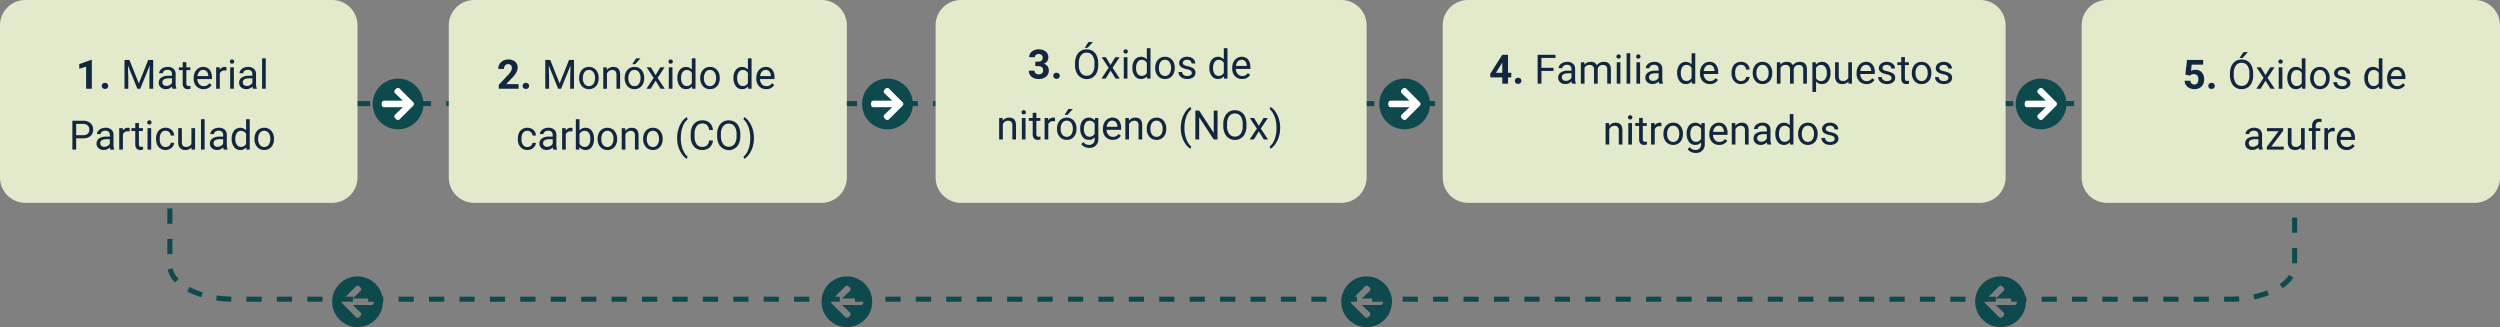 <svg xmlns="http://www.w3.org/2000/svg" width="986" height="129" viewBox="0 0 986 129">
  <rect x="0" y="0" width="986" height="129" fill="#808080" stroke="none"/>
  <g id="_8" data-name="8" transform="translate(-304 -5088)">
    <path id="Icon_awesome-arrow-circle-right" data-name="Icon awesome-arrow-circle-right" d="M10.563.563a10,10,0,1,0,10,10A10,10,0,0,0,10.563.563Zm1.165,5.79L8.683,9.272h7.363a.965.965,0,0,1,.968.968v.645a.965.965,0,0,1-.968.968H8.683l3.044,2.919a.969.969,0,0,1,.016,1.383l-.444.44a.964.964,0,0,1-1.367,0L4.583,11.248a.964.964,0,0,1,0-1.367L9.933,4.526a.964.964,0,0,1,1.367,0l.444.44a.974.974,0,0,1-.016,1.387Z" transform="translate(1082.438 5196.438)" fill="#0e494d"/>
    <path id="Icon_awesome-arrow-circle-right-2" data-name="Icon awesome-arrow-circle-right" d="M10.563.563a10,10,0,1,0,10,10A10,10,0,0,0,10.563.563Zm1.165,5.79L8.683,9.272h7.363a.965.965,0,0,1,.968.968v.645a.965.965,0,0,1-.968.968H8.683l3.044,2.919a.969.969,0,0,1,.016,1.383l-.444.44a.964.964,0,0,1-1.367,0L4.583,11.248a.964.964,0,0,1,0-1.367L9.933,4.526a.964.964,0,0,1,1.367,0l.444.44a.974.974,0,0,1-.016,1.387Z" transform="translate(832.438 5196.438)" fill="#0e494d"/>
    <path id="Icon_awesome-arrow-circle-right-3" data-name="Icon awesome-arrow-circle-right" d="M10.563.563a10,10,0,1,0,10,10A10,10,0,0,0,10.563.563Zm1.165,5.79L8.683,9.272h7.363a.965.965,0,0,1,.968.968v.645a.965.965,0,0,1-.968.968H8.683l3.044,2.919a.969.969,0,0,1,.016,1.383l-.444.44a.964.964,0,0,1-1.367,0L4.583,11.248a.964.964,0,0,1,0-1.367L9.933,4.526a.964.964,0,0,1,1.367,0l.444.44a.974.974,0,0,1-.016,1.387Z" transform="translate(627.438 5196.438)" fill="#0e494d"/>
    <path id="Icon_awesome-arrow-circle-right-4" data-name="Icon awesome-arrow-circle-right" d="M10.563.563a10,10,0,1,0,10,10A10,10,0,0,0,10.563.563Zm1.165,5.79L8.683,9.272h7.363a.965.965,0,0,1,.968.968v.645a.965.965,0,0,1-.968.968H8.683l3.044,2.919a.969.969,0,0,1,.016,1.383l-.444.44a.964.964,0,0,1-1.367,0L4.583,11.248a.964.964,0,0,1,0-1.367L9.933,4.526a.964.964,0,0,1,1.367,0l.444.44a.974.974,0,0,1-.016,1.387Z" transform="translate(434.438 5196.438)" fill="#0e494d"/>
    <g id="Trazado_725482" data-name="Trazado 725482" transform="translate(370 5127.859)" fill="none" stroke-dasharray="6">
      <path d="M26,0H814c14.359,0,26,6.4,26,14.289V64.851c0,7.892-11.641,14.289-26,14.289H26c-14.359,0-26-6.4-26-14.289V14.289C0,6.4,11.641,0,26,0Z" stroke="none"/>
      <path d="M 26 -2.288818359375e-05 L 32 -2.288818359375e-05 L 32 2 L 26 2 L 26 -2.288818359375e-05 C 26 -2.288818359375e-05 26 -2.288818359375e-05 26 -2.288818359375e-05 Z M 38 -2.288818359375e-05 L 44 -2.288818359375e-05 L 44 2 L 38 2 L 38 -2.288818359375e-05 Z M 50 -2.288818359375e-05 L 56 -2.288818359375e-05 L 56 2 L 50 2 L 50 -2.288818359375e-05 Z M 62 -2.288818359375e-05 L 68 -2.288818359375e-05 L 68 2 L 62 2 L 62 -2.288818359375e-05 Z M 74 -2.288818359375e-05 L 80 -2.288818359375e-05 L 80 2 L 74 2 L 74 -2.288818359375e-05 Z M 86 -2.288818359375e-05 L 92 -2.288818359375e-05 L 92 2 L 86 2 L 86 -2.288818359375e-05 Z M 98 -2.288818359375e-05 L 104 -2.288818359375e-05 L 104 2 L 98 2 L 98 -2.288818359375e-05 Z M 110 -2.288818359375e-05 L 116 -2.288818359375e-05 L 116 2 L 110 2 L 110 -2.288818359375e-05 Z M 122 -2.288818359375e-05 L 128 -2.288818359375e-05 L 128 2 L 122 2 L 122 -2.288818359375e-05 Z M 134 -2.288818359375e-05 L 140 -2.288818359375e-05 L 140 2 L 134 2 L 134 -2.288818359375e-05 Z M 146 -2.288818359375e-05 L 152 -2.288818359375e-05 L 152 2 L 146 2 L 146 -2.288818359375e-05 Z M 158 -2.288818359375e-05 L 164 -2.288818359375e-05 L 164 2 L 158 2 L 158 -2.288818359375e-05 Z M 170 -2.288818359375e-05 L 176 -2.288818359375e-05 L 176 2 L 170 2 L 170 -2.288818359375e-05 Z M 182 -2.288818359375e-05 L 188 -2.288818359375e-05 L 188 2 L 182 2 L 182 -2.288818359375e-05 Z M 194 -2.288818359375e-05 L 200 -2.288818359375e-05 L 200 2 L 194 2 L 194 -2.288818359375e-05 Z M 206 -2.288818359375e-05 L 212 -2.288818359375e-05 L 212 2 L 206 2 L 206 -2.288818359375e-05 Z M 218 -2.288818359375e-05 L 224 -2.288818359375e-05 L 224 2 L 218 2 L 218 -2.288818359375e-05 Z M 230 -2.288818359375e-05 L 236 -2.288818359375e-05 L 236 2 L 230 2 L 230 -2.288818359375e-05 Z M 242 -2.288818359375e-05 L 248 -2.288818359375e-05 L 248 2 L 242 2 L 242 -2.288818359375e-05 Z M 254 -2.288818359375e-05 L 260 -2.288818359375e-05 L 260 2 L 254 2 L 254 -2.288818359375e-05 Z M 266 -2.288818359375e-05 L 272 -2.288818359375e-05 L 272 2 L 266 2 L 266 -2.288818359375e-05 Z M 278 -2.288818359375e-05 L 284 -2.288818359375e-05 L 284 2 L 278 2 L 278 -2.288818359375e-05 Z M 290 -2.288818359375e-05 L 296 -2.288818359375e-05 L 296 2 L 290 2 L 290 -2.288818359375e-05 Z M 302 -2.288818359375e-05 L 308 -2.288818359375e-05 L 308 2 L 302 2 L 302 -2.288818359375e-05 Z M 314 -2.288818359375e-05 L 320 -2.288818359375e-05 L 320 2 L 314 2 L 314 -2.288818359375e-05 Z M 326 -2.288818359375e-05 L 332 -2.288818359375e-05 L 332 2 L 326 2 L 326 -2.288818359375e-05 Z M 338 -2.288818359375e-05 L 344 -2.288818359375e-05 L 344 2 L 338 2 L 338 -2.288818359375e-05 Z M 350 -2.288818359375e-05 L 356 -2.288818359375e-05 L 356 2 L 350 2 L 350 -2.288818359375e-05 Z M 362 -2.288818359375e-05 L 368 -2.288818359375e-05 L 368 2 L 362 2 L 362 -2.288818359375e-05 Z M 374 -2.288818359375e-05 L 380 -2.288818359375e-05 L 380 2 L 374 2 L 374 -2.288818359375e-05 Z M 386 -2.288818359375e-05 L 392 -2.288818359375e-05 L 392 2 L 386 2 L 386 -2.288818359375e-05 Z M 398 -2.288818359375e-05 L 404 -2.288818359375e-05 L 404 2 L 398 2 L 398 -2.288818359375e-05 Z M 410 -2.288818359375e-05 L 416 -2.288818359375e-05 L 416 2 L 410 2 L 410 -2.288818359375e-05 Z M 422 -2.288818359375e-05 L 428 -2.288818359375e-05 L 428 2 L 422 2 L 422 -2.288818359375e-05 Z M 434 -2.288818359375e-05 L 440 -2.288818359375e-05 L 440 2 L 434 2 L 434 -2.288818359375e-05 Z M 446 -2.288818359375e-05 L 452 -2.288818359375e-05 L 452 2 L 446 2 L 446 -2.288818359375e-05 Z M 458 -2.288818359375e-05 L 464 -2.288818359375e-05 L 464 2 L 458 2 L 458 -2.288818359375e-05 Z M 470 -2.288818359375e-05 L 476 -2.288818359375e-05 L 476 2 L 470 2 L 470 -2.288818359375e-05 Z M 482 -2.288818359375e-05 L 488 -2.288818359375e-05 L 488 2 L 482 2 L 482 -2.288818359375e-05 Z M 494 -2.288818359375e-05 L 500 -2.288818359375e-05 L 500 2 L 494 2 L 494 -2.288818359375e-05 Z M 506 -2.288818359375e-05 L 512 -2.288818359375e-05 L 512 2 L 506 2 L 506 -2.288818359375e-05 Z M 518 -2.288818359375e-05 L 524 -2.288818359375e-05 L 524 2 L 518 2 L 518 -2.288818359375e-05 Z M 530 -2.288818359375e-05 L 536 -2.288818359375e-05 L 536 2 L 530 2 L 530 -2.288818359375e-05 Z M 542 -2.288818359375e-05 L 548 -2.288818359375e-05 L 548 2 L 542 2 L 542 -2.288818359375e-05 Z M 554 -2.288818359375e-05 L 560 -2.288818359375e-05 L 560 2 L 554 2 L 554 -2.288818359375e-05 Z M 566 -2.288818359375e-05 L 572 -2.288818359375e-05 L 572 2 L 566 2 L 566 -2.288818359375e-05 Z M 578 -2.288818359375e-05 L 584 -2.288818359375e-05 L 584 2 L 578 2 L 578 -2.288818359375e-05 Z M 590 -2.288818359375e-05 L 596 -2.288818359375e-05 L 596 2 L 590 2 L 590 -2.288818359375e-05 Z M 602 -2.288818359375e-05 L 608 -2.288818359375e-05 L 608 2 L 602 2 L 602 -2.288818359375e-05 Z M 614 -2.288818359375e-05 L 620 -2.288818359375e-05 L 620 2 L 614 2 L 614 -2.288818359375e-05 Z M 626 -2.288818359375e-05 L 632 -2.288818359375e-05 L 632 2 L 626 2 L 626 -2.288818359375e-05 Z M 638 -2.288818359375e-05 L 644 -2.288818359375e-05 L 644 2 L 638 2 L 638 -2.288818359375e-05 Z M 650 -2.288818359375e-05 L 656 -2.288818359375e-05 L 656 2 L 650 2 L 650 -2.288818359375e-05 Z M 662 -2.288818359375e-05 L 668 -2.288818359375e-05 L 668 2 L 662 2 L 662 -2.288818359375e-05 Z M 674 -2.288818359375e-05 L 680 -2.288818359375e-05 L 680 2 L 674 2 L 674 -2.288818359375e-05 Z M 686 -2.288818359375e-05 L 692 -2.288818359375e-05 L 692 2 L 686 2 L 686 -2.288818359375e-05 Z M 698 -2.288818359375e-05 L 704 -2.288818359375e-05 L 704 2 L 698 2 L 698 -2.288818359375e-05 Z M 710 -2.288818359375e-05 L 716 -2.288818359375e-05 L 716 2 L 710 2 L 710 -2.288818359375e-05 Z M 722 -2.288818359375e-05 L 728 -2.288818359375e-05 L 728 2 L 722 2 L 722 -2.288818359375e-05 Z M 734 -2.288818359375e-05 L 740 -2.288818359375e-05 L 740 2 L 734 2 L 734 -2.288818359375e-05 Z M 746 -2.288818359375e-05 L 752 -2.288818359375e-05 L 752 2 L 746 2 L 746 -2.288818359375e-05 Z M 758 -2.288818359375e-05 L 764 -2.288818359375e-05 L 764 2 L 758 2 L 758 -2.288818359375e-05 Z M 770 -2.288818359375e-05 L 776 -2.288818359375e-05 L 776 2 L 770 2 L 770 -2.288818359375e-05 Z M 782 -2.288818359375e-05 L 788 -2.288818359375e-05 L 788 2 L 782 2 L 782 -2.288818359375e-05 Z M 794 -2.288818359375e-05 L 800 -2.288818359375e-05 L 800 2 L 794 2 L 794 -2.288818359375e-05 Z M 806 -2.288818359375e-05 L 812 -2.288818359375e-05 L 812 2 L 806 2 L 806 -2.288818359375e-05 Z M 817.996 0.168 C 820.062 0.343 822.046 0.651 823.921 1.077 L 823.479 3.028 C 821.67 2.617 819.768 2.325 817.827 2.161 L 817.996 0.168 Z M 829.639 2.873 C 830.671 3.301 831.643 3.77 832.547 4.275 C 832.549 4.276 832.55 4.277 832.552 4.278 C 832.577 4.292 832.602 4.306 832.627 4.32 C 832.63 4.322 832.632 4.323 832.635 4.324 C 832.658 4.338 832.683 4.352 832.707 4.365 C 832.71 4.367 832.714 4.369 832.717 4.371 C 832.725 4.376 832.732 4.38 832.74 4.384 C 832.74 4.384 832.741 4.385 832.741 4.385 C 832.757 4.394 832.771 4.402 832.786 4.411 C 832.791 4.413 832.795 4.416 832.8 4.419 C 832.806 4.422 832.812 4.426 832.818 4.429 C 832.826 4.433 832.833 4.437 832.84 4.442 C 832.848 4.446 832.856 4.451 832.865 4.456 C 832.87 4.459 832.876 4.463 832.881 4.466 C 832.888 4.469 832.893 4.472 832.899 4.476 C 832.908 4.481 832.918 4.487 832.928 4.493 C 832.933 4.495 832.938 4.498 832.942 4.501 C 832.949 4.505 832.956 4.509 832.964 4.514 C 832.968 4.516 832.973 4.519 832.977 4.521 C 832.987 4.528 832.998 4.534 833.009 4.54 C 833.012 4.542 833.015 4.544 833.018 4.546 C 833.027 4.551 833.036 4.556 833.045 4.562 C 833.049 4.564 833.052 4.566 833.055 4.568 C 833.067 4.574 833.078 4.581 833.089 4.588 C 833.091 4.589 833.094 4.59 833.096 4.592 C 833.106 4.598 833.116 4.604 833.126 4.61 C 833.129 4.611 833.13 4.612 833.133 4.614 C 833.145 4.621 833.157 4.628 833.169 4.635 C 833.17 4.636 833.17 4.636 833.172 4.637 C 833.183 4.644 833.195 4.651 833.207 4.658 C 833.208 4.659 833.209 4.659 833.211 4.66 C 833.236 4.676 833.261 4.691 833.286 4.706 C 833.287 4.707 833.287 4.707 833.288 4.707 C 833.848 5.047 834.378 5.402 834.877 5.771 L 833.688 7.379 C 832.332 6.377 830.713 5.483 828.874 4.721 L 829.639 2.873 Z M 838.898 10.161 C 838.932 10.222 838.964 10.283 838.996 10.344 C 838.996 10.344 838.997 10.346 838.997 10.346 C 839.005 10.361 839.012 10.375 839.02 10.389 C 839.02 10.39 839.021 10.391 839.021 10.392 C 839.023 10.396 839.026 10.4 839.028 10.404 C 839.029 10.407 839.03 10.409 839.031 10.411 C 839.035 10.418 839.038 10.425 839.042 10.432 C 839.043 10.434 839.044 10.436 839.045 10.438 C 839.046 10.441 839.048 10.445 839.05 10.448 C 839.051 10.451 839.053 10.454 839.054 10.456 C 839.056 10.46 839.057 10.463 839.059 10.467 C 839.061 10.47 839.062 10.473 839.064 10.477 C 839.066 10.481 839.069 10.485 839.071 10.49 C 839.073 10.493 839.075 10.498 839.077 10.501 C 839.078 10.504 839.079 10.507 839.081 10.51 C 839.083 10.513 839.085 10.518 839.087 10.521 C 839.088 10.524 839.089 10.526 839.09 10.528 C 839.093 10.534 839.096 10.54 839.099 10.546 C 839.1 10.548 839.101 10.55 839.102 10.552 C 839.104 10.557 839.106 10.561 839.108 10.566 C 839.109 10.568 839.11 10.57 839.111 10.572 C 839.114 10.577 839.116 10.582 839.119 10.587 C 839.12 10.588 839.12 10.59 839.121 10.591 C 839.124 10.597 839.127 10.604 839.13 10.61 C 839.131 10.611 839.131 10.613 839.132 10.614 C 839.134 10.619 839.137 10.625 839.14 10.63 C 839.14 10.632 839.141 10.633 839.142 10.635 C 839.148 10.648 839.154 10.661 839.161 10.674 C 839.161 10.675 839.162 10.676 839.162 10.678 C 839.165 10.683 839.168 10.689 839.171 10.695 C 839.171 10.696 839.171 10.697 839.172 10.698 C 839.178 10.711 839.185 10.725 839.191 10.739 C 839.191 10.739 839.192 10.74 839.192 10.741 C 839.202 10.762 839.211 10.782 839.221 10.803 C 839.221 10.804 839.221 10.804 839.221 10.804 C 839.551 11.526 839.78 12.27 839.901 13.031 C 839.901 13.031 839.901 13.031 839.901 13.031 C 839.904 13.054 839.908 13.076 839.911 13.099 C 839.911 13.099 839.911 13.099 839.911 13.099 C 839.913 13.115 839.916 13.129 839.918 13.144 C 839.918 13.144 839.918 13.145 839.918 13.145 C 839.919 13.152 839.92 13.159 839.921 13.167 C 839.921 13.167 839.921 13.167 839.921 13.167 C 839.923 13.183 839.925 13.197 839.927 13.212 C 839.927 13.212 839.927 13.213 839.927 13.213 C 839.928 13.221 839.929 13.228 839.93 13.235 C 839.93 13.235 839.93 13.235 839.93 13.235 C 839.932 13.25 839.934 13.265 839.936 13.279 C 839.936 13.28 839.936 13.281 839.936 13.282 C 839.938 13.297 839.94 13.311 839.942 13.326 C 839.942 13.326 839.942 13.326 839.942 13.327 C 839.943 13.334 839.944 13.341 839.944 13.348 C 839.945 13.348 839.945 13.349 839.945 13.35 C 839.946 13.364 839.948 13.378 839.95 13.393 C 839.95 13.394 839.95 13.395 839.95 13.396 C 839.951 13.403 839.952 13.41 839.952 13.416 C 839.952 13.417 839.952 13.417 839.952 13.417 C 839.953 13.425 839.954 13.432 839.955 13.44 C 839.955 13.44 839.955 13.44 839.955 13.44 C 839.956 13.447 839.956 13.454 839.957 13.461 C 839.957 13.462 839.957 13.463 839.957 13.464 C 839.959 13.479 839.96 13.493 839.962 13.507 C 839.962 13.508 839.962 13.509 839.962 13.51 C 839.963 13.517 839.963 13.523 839.964 13.529 C 839.964 13.53 839.964 13.531 839.964 13.533 C 839.965 13.546 839.967 13.561 839.968 13.575 C 839.968 13.576 839.968 13.578 839.969 13.58 C 839.969 13.585 839.97 13.592 839.97 13.597 C 839.97 13.598 839.97 13.6 839.97 13.601 C 839.971 13.608 839.972 13.615 839.972 13.622 C 839.972 13.623 839.972 13.623 839.972 13.623 C 839.973 13.629 839.973 13.636 839.974 13.643 C 839.974 13.645 839.974 13.646 839.974 13.648 C 839.975 13.654 839.975 13.661 839.976 13.667 C 839.976 13.667 839.976 13.668 839.976 13.669 C 839.976 13.676 839.977 13.683 839.978 13.69 C 839.978 13.691 839.978 13.692 839.978 13.693 C 839.978 13.699 839.979 13.705 839.979 13.712 C 839.979 13.713 839.979 13.714 839.979 13.716 C 839.98 13.73 839.981 13.744 839.982 13.758 C 839.982 13.76 839.983 13.761 839.983 13.762 C 839.983 13.768 839.983 13.774 839.984 13.78 C 839.984 13.781 839.984 13.783 839.984 13.784 C 839.984 13.791 839.985 13.798 839.985 13.805 C 839.985 13.806 839.985 13.807 839.985 13.807 C 839.986 13.814 839.986 13.82 839.987 13.826 C 839.987 13.828 839.987 13.83 839.987 13.831 C 839.987 13.838 839.988 13.844 839.988 13.85 C 839.988 13.851 839.988 13.851 839.988 13.852 C 839.988 13.859 839.989 13.866 839.989 13.873 C 839.989 13.875 839.989 13.876 839.989 13.878 C 839.99 13.883 839.99 13.889 839.99 13.895 C 839.99 13.896 839.99 13.898 839.99 13.899 C 839.991 13.907 839.991 13.913 839.992 13.92 C 839.992 13.921 839.992 13.921 839.992 13.921 C 839.992 13.928 839.992 13.934 839.992 13.941 C 839.992 13.943 839.993 13.945 839.993 13.947 C 839.993 13.952 839.993 13.958 839.993 13.963 C 839.993 13.965 839.993 13.966 839.994 13.968 C 839.994 13.975 839.994 13.982 839.994 13.989 C 839.994 13.99 839.994 13.991 839.994 13.992 C 839.995 13.998 839.995 14.003 839.995 14.01 C 839.995 14.011 839.995 14.013 839.995 14.015 C 839.996 14.021 839.996 14.027 839.996 14.034 C 839.996 14.035 839.996 14.035 839.996 14.036 C 839.996 14.043 839.996 14.05 839.997 14.057 C 839.997 14.059 839.997 14.06 839.997 14.062 C 839.997 14.068 839.997 14.072 839.997 14.078 C 839.997 14.08 839.997 14.082 839.997 14.084 C 839.998 14.091 839.998 14.098 839.998 14.105 C 839.998 14.105 839.998 14.105 839.998 14.105 C 839.998 14.112 839.998 14.119 839.998 14.125 C 839.998 14.127 839.998 14.129 839.998 14.131 C 839.999 14.137 839.999 14.142 839.999 14.148 C 839.999 14.149 839.999 14.151 839.999 14.152 C 839.999 14.159 839.999 14.166 839.999 14.173 C 839.999 14.174 839.999 14.175 839.999 14.176 C 839.999 14.182 839.999 14.188 839.999 14.194 C 839.999 14.196 839.999 14.198 840 14.2 C 840 14.206 840 14.212 840 14.218 C 840 14.219 840 14.22 840 14.221 C 840 14.228 840 14.234 840 14.241 C 840 14.243 840 14.245 840 14.247 C 840 14.252 840 14.257 840 14.263 C 840 14.265 840 14.267 840 14.269 C 840 14.275 840 14.283 840 14.289 C 840 14.289 840 15.97 840 15.97 L 838 15.97 L 838 14.289 C 838 13.223 837.712 12.158 837.145 11.122 L 838.898 10.161 Z M 838 21.97 L 840 21.97 C 840 21.97 840 27.97 840 27.97 L 838 27.97 L 838 21.97 Z M 838 33.97 L 840 33.97 C 840 33.97 840 39.97 840 39.97 L 838 39.97 L 838 33.97 Z M 838 45.97 L 840 45.97 C 840 45.97 840 51.97 840 51.97 L 838 51.97 L 838 45.97 Z M 838 57.97 L 840 57.97 C 840 57.97 840 63.97 840 63.97 L 838 63.97 L 838 57.97 Z M 836.811 68.575 L 838.487 69.666 C 838.204 70.101 837.884 70.526 837.529 70.94 C 837.528 70.94 837.527 70.941 837.527 70.942 C 837.523 70.946 837.518 70.951 837.514 70.956 C 837.513 70.958 837.513 70.958 837.512 70.959 C 837.507 70.964 837.503 70.969 837.499 70.974 C 837.498 70.975 837.498 70.975 837.497 70.976 C 837.493 70.981 837.488 70.986 837.484 70.992 C 837.484 70.992 837.484 70.992 837.484 70.992 C 837.465 71.013 837.446 71.035 837.427 71.056 C 837.426 71.058 837.424 71.06 837.423 71.061 C 837.419 71.065 837.416 71.069 837.412 71.073 C 837.411 71.075 837.409 71.077 837.407 71.079 C 837.404 71.083 837.4 71.087 837.397 71.091 C 837.395 71.093 837.393 71.095 837.391 71.097 C 837.388 71.101 837.384 71.105 837.381 71.109 C 837.379 71.111 837.378 71.113 837.376 71.115 C 837.372 71.119 837.369 71.123 837.365 71.127 C 837.364 71.128 837.362 71.13 837.36 71.132 C 837.353 71.141 837.345 71.149 837.337 71.158 C 837.336 71.159 837.335 71.16 837.334 71.161 C 837.331 71.165 837.328 71.168 837.325 71.171 C 837.323 71.174 837.32 71.177 837.318 71.18 C 837.315 71.183 837.312 71.186 837.309 71.189 C 837.306 71.192 837.304 71.195 837.301 71.198 C 837.298 71.201 837.295 71.204 837.293 71.207 C 837.29 71.21 837.287 71.213 837.285 71.216 C 837.282 71.219 837.279 71.222 837.277 71.225 C 837.274 71.228 837.27 71.232 837.267 71.235 C 837.265 71.238 837.263 71.24 837.26 71.243 C 837.256 71.247 837.252 71.252 837.248 71.256 C 837.247 71.258 837.245 71.259 837.244 71.261 C 837.238 71.267 837.233 71.273 837.227 71.279 C 837.227 71.28 837.226 71.28 837.226 71.281 C 837.22 71.287 837.215 71.292 837.21 71.298 C 837.209 71.299 837.208 71.3 837.206 71.302 C 837.202 71.307 837.198 71.311 837.193 71.316 C 837.192 71.318 837.19 71.319 837.189 71.321 C 837.184 71.325 837.18 71.33 837.176 71.335 C 837.174 71.337 837.173 71.338 837.171 71.34 C 837.167 71.344 837.163 71.348 837.159 71.353 C 837.157 71.355 837.155 71.357 837.153 71.359 C 837.149 71.363 837.145 71.368 837.141 71.373 C 837.139 71.374 837.138 71.375 837.137 71.377 C 837.125 71.389 837.113 71.402 837.102 71.414 C 837.101 71.414 837.101 71.415 837.101 71.415 C 837.096 71.421 837.09 71.427 837.085 71.432 C 837.083 71.434 837.082 71.435 837.081 71.436 C 837.076 71.442 837.072 71.446 837.067 71.451 C 837.066 71.452 837.064 71.453 837.063 71.455 C 837.059 71.46 837.053 71.465 837.049 71.47 C 837.048 71.471 837.047 71.472 837.045 71.473 C 837.04 71.479 837.036 71.484 837.03 71.489 C 837.03 71.49 837.029 71.491 837.028 71.492 C 837.023 71.497 837.017 71.503 837.012 71.509 C 837.011 71.509 837.011 71.51 837.01 71.51 C 836.992 71.529 836.974 71.548 836.955 71.567 C 836.955 71.567 836.955 71.568 836.955 71.568 C 836.949 71.574 836.943 71.58 836.937 71.586 C 836.937 71.586 836.936 71.587 836.936 71.587 C 836.93 71.593 836.924 71.599 836.918 71.605 C 836.918 71.605 836.918 71.605 836.918 71.606 C 836.146 72.395 835.242 73.141 834.223 73.833 L 833.1 72.178 C 834.724 71.075 835.973 69.863 836.811 68.575 Z M 828.178 74.698 L 828.896 76.565 C 827.56 77.079 826.132 77.526 824.628 77.896 C 824.628 77.896 824.628 77.896 824.628 77.896 C 824.617 77.899 824.604 77.902 824.593 77.905 C 824.592 77.905 824.591 77.905 824.589 77.906 C 824.558 77.913 824.526 77.921 824.494 77.929 C 824.49 77.93 824.485 77.931 824.48 77.932 C 824.472 77.934 824.463 77.936 824.456 77.938 C 824.45 77.94 824.444 77.941 824.438 77.943 C 824.43 77.944 824.423 77.946 824.416 77.948 C 824.407 77.95 824.398 77.952 824.39 77.954 C 824.382 77.956 824.377 77.957 824.369 77.959 C 824.357 77.962 824.346 77.965 824.334 77.967 C 824.329 77.969 824.324 77.97 824.32 77.971 C 824.31 77.973 824.3 77.975 824.29 77.978 C 824.286 77.979 824.281 77.98 824.276 77.981 C 824.264 77.984 824.251 77.987 824.238 77.99 C 824.237 77.99 824.236 77.991 824.234 77.991 C 823.874 78.076 823.509 78.157 823.14 78.233 L 822.736 76.274 C 824.663 75.876 826.494 75.346 828.178 74.698 Z M 817.063 77.038 L 817.198 79.034 C 817.198 79.034 817.196 79.034 817.196 79.034 C 817.165 79.036 817.135 79.038 817.104 79.04 C 817.089 79.041 817.075 79.042 817.06 79.043 C 817.046 79.044 817.032 79.045 817.018 79.045 C 817.005 79.046 816.99 79.047 816.976 79.048 C 816.286 79.091 815.586 79.12 814.881 79.133 C 814.867 79.133 814.854 79.133 814.84 79.133 C 814.786 79.134 814.733 79.135 814.679 79.136 C 814.665 79.136 814.651 79.136 814.637 79.136 C 814.622 79.137 814.608 79.137 814.593 79.137 C 814.577 79.137 814.563 79.137 814.547 79.138 C 814.523 79.138 814.496 79.138 814.471 79.138 C 814.459 79.138 814.447 79.139 814.435 79.139 C 814.419 79.139 814.404 79.139 814.389 79.139 C 814.374 79.139 814.36 79.139 814.345 79.139 C 814.33 79.14 814.313 79.14 814.298 79.14 C 814.281 79.14 814.264 79.14 814.247 79.14 C 814.228 79.14 814.207 79.14 814.188 79.14 C 814.172 79.14 814.157 79.14 814.141 79.14 C 814.126 79.14 814.109 79.141 814.094 79.141 C 814.078 79.141 814.062 79.141 814.046 79.141 C 814.031 79.141 814.015 79.141 814 79.141 C 814 79.141 811.2 79.141 811.2 79.141 L 811.2 77.141 L 814 77.141 C 815.024 77.141 816.054 77.106 817.063 77.038 Z M 799.2 77.141 L 805.2 77.141 L 805.2 79.141 C 805.2 79.141 799.2 79.141 799.2 79.141 L 799.2 77.141 Z M 787.2 77.141 L 793.2 77.141 L 793.2 79.141 C 793.2 79.141 787.2 79.141 787.2 79.141 L 787.2 77.141 Z M 775.2 77.141 L 781.2 77.141 L 781.2 79.141 C 781.2 79.141 775.2 79.141 775.2 79.141 L 775.2 77.141 Z M 763.2 77.141 L 769.2 77.141 L 769.2 79.141 C 769.2 79.141 763.2 79.141 763.2 79.141 L 763.2 77.141 Z M 751.2 77.141 L 757.2 77.141 L 757.2 79.141 C 757.2 79.141 751.2 79.141 751.2 79.141 L 751.2 77.141 Z M 739.2 77.141 L 745.2 77.141 L 745.2 79.141 C 745.2 79.141 739.2 79.141 739.2 79.141 L 739.2 77.141 Z M 727.2 77.141 L 733.2 77.141 L 733.2 79.141 C 733.2 79.141 727.2 79.141 727.2 79.141 L 727.2 77.141 Z M 715.2 77.141 L 721.2 77.141 L 721.2 79.141 C 721.2 79.141 715.2 79.141 715.2 79.141 L 715.2 77.141 Z M 703.2 77.141 L 709.2 77.141 L 709.2 79.141 C 709.2 79.141 703.2 79.141 703.2 79.141 L 703.2 77.141 Z M 691.2 77.141 L 697.2 77.141 L 697.2 79.141 C 697.2 79.141 691.2 79.141 691.2 79.141 L 691.2 77.141 Z M 679.2 77.141 L 685.2 77.141 L 685.2 79.141 C 685.2 79.141 679.2 79.141 679.2 79.141 L 679.2 77.141 Z M 667.2 77.141 L 673.2 77.141 L 673.2 79.141 C 673.2 79.141 667.2 79.141 667.2 79.141 L 667.2 77.141 Z M 655.2 77.141 L 661.2 77.141 L 661.2 79.141 C 661.2 79.141 655.2 79.141 655.2 79.141 L 655.2 77.141 Z M 643.2 77.141 L 649.2 77.141 L 649.2 79.141 C 649.2 79.141 643.2 79.141 643.2 79.141 L 643.2 77.141 Z M 631.2 77.141 L 637.2 77.141 L 637.2 79.141 C 637.2 79.141 631.2 79.141 631.2 79.141 L 631.2 77.141 Z M 619.2 77.141 L 625.2 77.141 L 625.2 79.141 C 625.2 79.141 619.2 79.141 619.2 79.141 L 619.2 77.141 Z M 607.2 77.141 L 613.2 77.141 L 613.2 79.141 C 613.2 79.141 607.2 79.141 607.2 79.141 L 607.2 77.141 Z M 595.2 77.141 L 601.2 77.141 L 601.2 79.141 C 601.2 79.141 595.2 79.141 595.2 79.141 L 595.2 77.141 Z M 583.2 77.141 L 589.2 77.141 L 589.2 79.141 C 589.2 79.141 583.2 79.141 583.2 79.141 L 583.2 77.141 Z M 571.2 77.141 L 577.2 77.141 L 577.2 79.141 C 577.2 79.141 571.2 79.141 571.2 79.141 L 571.2 77.141 Z M 559.2 77.141 L 565.2 77.141 L 565.2 79.141 C 565.2 79.141 559.2 79.141 559.2 79.141 L 559.2 77.141 Z M 547.2 77.141 L 553.2 77.141 L 553.2 79.141 C 553.2 79.141 547.2 79.141 547.2 79.141 L 547.2 77.141 Z M 535.2 77.141 L 541.2 77.141 L 541.2 79.141 C 541.2 79.141 535.2 79.141 535.2 79.141 L 535.2 77.141 Z M 523.2 77.141 L 529.2 77.141 L 529.2 79.141 C 529.2 79.141 523.2 79.141 523.2 79.141 L 523.2 77.141 Z M 511.2 77.141 L 517.2 77.141 L 517.2 79.141 C 517.2 79.141 511.2 79.141 511.2 79.141 L 511.2 77.141 Z M 499.2 77.141 L 505.2 77.141 L 505.2 79.141 C 505.2 79.141 499.2 79.141 499.2 79.141 L 499.2 77.141 Z M 487.2 77.141 L 493.2 77.141 L 493.2 79.141 C 493.2 79.141 487.2 79.141 487.2 79.141 L 487.2 77.141 Z M 475.2 77.141 L 481.2 77.141 L 481.2 79.141 C 481.2 79.141 475.2 79.141 475.2 79.141 L 475.2 77.141 Z M 463.2 77.141 L 469.2 77.141 L 469.2 79.141 C 469.2 79.141 463.2 79.141 463.2 79.141 L 463.2 77.141 Z M 451.2 77.141 L 457.2 77.141 L 457.2 79.141 C 457.2 79.141 451.2 79.141 451.2 79.141 L 451.2 77.141 Z M 439.2 77.141 L 445.2 77.141 L 445.2 79.141 C 445.2 79.141 439.2 79.141 439.2 79.141 L 439.2 77.141 Z M 427.2 77.141 L 433.2 77.141 L 433.2 79.141 C 433.2 79.141 427.2 79.141 427.2 79.141 L 427.2 77.141 Z M 415.2 77.141 L 421.2 77.141 L 421.2 79.141 C 421.2 79.141 415.2 79.141 415.2 79.141 L 415.2 77.141 Z M 403.2 77.141 L 409.2 77.141 L 409.2 79.141 C 409.2 79.141 403.2 79.141 403.2 79.141 L 403.2 77.141 Z M 391.2 77.141 L 397.2 77.141 L 397.2 79.141 C 397.2 79.141 391.2 79.141 391.2 79.141 L 391.2 77.141 Z M 379.2 77.141 L 385.2 77.141 L 385.2 79.141 C 385.2 79.141 379.2 79.141 379.2 79.141 L 379.2 77.141 Z M 367.2 77.141 L 373.2 77.141 L 373.2 79.141 C 373.2 79.141 367.2 79.141 367.2 79.141 L 367.2 77.141 Z M 355.2 77.141 L 361.2 77.141 L 361.2 79.141 C 361.2 79.141 355.2 79.141 355.2 79.141 L 355.2 77.141 Z M 343.2 77.141 L 349.2 77.141 L 349.2 79.141 C 349.2 79.141 343.2 79.141 343.2 79.141 L 343.2 77.141 Z M 331.2 77.141 L 337.2 77.141 L 337.2 79.141 C 337.2 79.141 331.2 79.141 331.2 79.141 L 331.2 77.141 Z M 319.2 77.141 L 325.2 77.141 L 325.2 79.141 C 325.2 79.141 319.2 79.141 319.2 79.141 L 319.2 77.141 Z M 307.2 77.141 L 313.2 77.141 L 313.2 79.141 C 313.2 79.141 307.2 79.141 307.2 79.141 L 307.2 77.141 Z M 295.2 77.141 L 301.2 77.141 L 301.2 79.141 C 301.2 79.141 295.2 79.141 295.2 79.141 L 295.2 77.141 Z M 283.2 77.141 L 289.2 77.141 L 289.2 79.141 C 289.2 79.141 283.2 79.141 283.2 79.141 L 283.2 77.141 Z M 271.2 77.141 L 277.2 77.141 L 277.2 79.141 C 277.2 79.141 271.2 79.141 271.2 79.141 L 271.2 77.141 Z M 259.2 77.141 L 265.2 77.141 L 265.2 79.141 C 265.2 79.141 259.2 79.141 259.2 79.141 L 259.2 77.141 Z M 247.2 77.141 L 253.2 77.141 L 253.2 79.141 C 253.2 79.141 247.2 79.141 247.2 79.141 L 247.2 77.141 Z M 235.2 77.141 L 241.2 77.141 L 241.2 79.141 C 241.2 79.141 235.2 79.141 235.2 79.141 L 235.2 77.141 Z M 223.2 77.141 L 229.2 77.141 L 229.2 79.141 C 229.2 79.141 223.2 79.141 223.2 79.141 L 223.2 77.141 Z M 211.2 77.141 L 217.2 77.141 L 217.2 79.141 C 217.2 79.141 211.2 79.141 211.2 79.141 L 211.2 77.141 Z M 199.2 77.141 L 205.2 77.141 L 205.2 79.141 C 205.2 79.141 199.2 79.141 199.2 79.141 L 199.2 77.141 Z M 187.2 77.141 L 193.2 77.141 L 193.2 79.141 C 193.2 79.141 187.2 79.141 187.2 79.141 L 187.2 77.141 Z M 175.2 77.141 L 181.2 77.141 L 181.2 79.141 C 181.2 79.141 175.2 79.141 175.2 79.141 L 175.2 77.141 Z M 163.2 77.141 L 169.2 77.141 L 169.2 79.141 C 169.2 79.141 163.2 79.141 163.2 79.141 L 163.2 77.141 Z M 151.2 77.141 L 157.2 77.141 L 157.2 79.141 C 157.2 79.141 151.2 79.141 151.2 79.141 L 151.2 77.141 Z M 139.2 77.141 L 145.2 77.141 L 145.2 79.141 C 145.2 79.141 139.2 79.141 139.2 79.141 L 139.2 77.141 Z M 127.2 77.141 L 133.2 77.141 L 133.2 79.141 C 133.2 79.141 127.2 79.141 127.2 79.141 L 127.2 77.141 Z M 115.2 77.141 L 121.2 77.141 L 121.2 79.141 C 121.2 79.141 115.2 79.141 115.2 79.141 L 115.2 77.141 Z M 103.2 77.141 L 109.2 77.141 L 109.2 79.141 C 109.2 79.141 103.2 79.141 103.2 79.141 L 103.2 77.141 Z M 91.2 77.141 L 97.2 77.141 L 97.2 79.141 C 97.2 79.141 91.2 79.141 91.2 79.141 L 91.2 77.141 Z M 79.2 77.141 L 85.2 77.141 L 85.2 79.141 C 85.2 79.141 79.2 79.141 79.2 79.141 L 79.2 77.141 Z M 67.2 77.141 L 73.2 77.141 L 73.2 79.141 C 73.2 79.141 67.2 79.141 67.2 79.141 L 67.2 77.141 Z M 55.2 77.141 L 61.2 77.141 L 61.2 79.141 C 61.2 79.141 55.2 79.141 55.2 79.141 L 55.2 77.141 Z M 43.2 77.141 L 49.2 77.141 L 49.2 79.141 C 49.2 79.141 43.2 79.141 43.2 79.141 L 43.2 77.141 Z M 31.2 77.141 L 37.2 77.141 L 37.2 79.141 C 37.2 79.141 31.2 79.141 31.2 79.141 L 31.2 77.141 Z M 19.516 76.672 C 21.371 76.947 23.295 77.102 25.233 77.134 L 25.2 79.134 C 24.781 79.127 24.365 79.115 23.951 79.097 C 23.951 79.097 23.95 79.097 23.95 79.097 C 23.932 79.096 23.916 79.095 23.897 79.095 C 23.881 79.094 23.864 79.093 23.848 79.092 C 23.833 79.092 23.817 79.091 23.802 79.09 C 23.786 79.09 23.771 79.089 23.756 79.088 C 23.748 79.088 23.74 79.087 23.732 79.087 C 23.7 79.086 23.669 79.084 23.638 79.082 C 23.624 79.082 23.609 79.081 23.595 79.08 C 23.58 79.08 23.566 79.079 23.551 79.078 C 23.537 79.077 23.522 79.077 23.508 79.076 C 23.506 79.076 23.504 79.076 23.501 79.076 C 22.037 78.999 20.607 78.855 19.223 78.65 L 19.516 76.672 Z M 8.777 73.31 C 10.32 74.139 12.063 74.853 13.958 75.433 L 13.372 77.345 C 13.063 77.25 12.757 77.152 12.455 77.051 C 12.453 77.05 12.451 77.049 12.449 77.049 C 12.439 77.046 12.429 77.042 12.419 77.039 C 12.417 77.038 12.414 77.037 12.412 77.036 C 12.396 77.031 12.379 77.025 12.363 77.02 C 12.359 77.018 12.354 77.017 12.349 77.015 C 12.342 77.013 12.334 77.01 12.327 77.007 C 12.32 77.005 12.314 77.003 12.308 77.001 C 12.301 76.999 12.294 76.996 12.288 76.994 C 12.276 76.99 12.263 76.986 12.251 76.982 C 12.247 76.98 12.243 76.979 12.239 76.977 C 12.229 76.974 12.219 76.971 12.209 76.967 C 12.205 76.966 12.201 76.964 12.196 76.963 C 12.184 76.959 12.173 76.955 12.161 76.951 C 12.159 76.95 12.157 76.949 12.155 76.948 C 12.141 76.943 12.126 76.938 12.112 76.933 C 12.11 76.933 12.11 76.933 12.109 76.932 C 12.095 76.928 12.081 76.923 12.067 76.918 C 12.066 76.917 12.065 76.917 12.063 76.916 C 11.117 76.586 10.213 76.222 9.355 75.829 C 9.355 75.829 9.354 75.829 9.354 75.829 C 9.327 75.816 9.301 75.804 9.274 75.792 C 9.271 75.791 9.27 75.79 9.268 75.789 C 9.256 75.784 9.245 75.778 9.234 75.773 C 9.233 75.773 9.23 75.771 9.229 75.771 C 9.216 75.765 9.203 75.759 9.19 75.753 C 9.188 75.752 9.186 75.751 9.185 75.75 C 9.174 75.746 9.164 75.741 9.154 75.736 C 9.15 75.734 9.145 75.732 9.141 75.73 C 9.133 75.726 9.125 75.722 9.117 75.719 C 9.113 75.717 9.108 75.714 9.104 75.712 C 9.093 75.707 9.082 75.702 9.071 75.697 C 9.066 75.694 9.06 75.692 9.055 75.689 C 9.048 75.686 9.042 75.683 9.035 75.68 C 9.03 75.677 9.023 75.674 9.017 75.672 C 9.011 75.668 9.005 75.665 8.998 75.662 C 8.987 75.657 8.976 75.652 8.965 75.647 C 8.961 75.645 8.957 75.643 8.953 75.641 C 8.945 75.637 8.938 75.634 8.93 75.63 C 8.927 75.628 8.924 75.627 8.92 75.625 C 8.893 75.612 8.866 75.599 8.838 75.586 C 8.838 75.586 8.838 75.586 8.838 75.586 C 8.494 75.419 8.158 75.248 7.83 75.072 L 8.777 73.31 Z M 2.108 65.986 C 2.381 67.417 3.17 68.817 4.453 70.146 L 3.013 71.535 C 2.76 71.272 2.521 71.004 2.297 70.732 C 2.297 70.732 2.297 70.732 2.297 70.732 C 2.232 70.653 2.168 70.574 2.106 70.494 C 2.105 70.493 2.104 70.492 2.104 70.491 C 2.099 70.485 2.095 70.48 2.09 70.474 C 2.089 70.473 2.089 70.472 2.088 70.472 C 2.084 70.466 2.079 70.46 2.075 70.455 C 2.074 70.453 2.073 70.452 2.072 70.45 C 2.068 70.445 2.064 70.44 2.06 70.435 C 2.058 70.433 2.057 70.432 2.056 70.43 C 2.052 70.425 2.049 70.42 2.045 70.416 C 2.043 70.414 2.042 70.411 2.04 70.409 C 2.036 70.405 2.033 70.4 2.03 70.396 C 2.028 70.394 2.026 70.391 2.025 70.389 C 2.021 70.385 2.018 70.381 2.015 70.376 C 2.013 70.374 2.011 70.372 2.01 70.37 C 2.006 70.365 2.003 70.361 1.999 70.356 C 1.998 70.354 1.996 70.352 1.995 70.35 C 1.991 70.345 1.988 70.341 1.984 70.336 C 1.983 70.334 1.981 70.332 1.98 70.33 C 1.976 70.325 1.972 70.32 1.968 70.315 C 1.967 70.314 1.966 70.312 1.965 70.311 C 1.961 70.306 1.957 70.301 1.954 70.296 C 1.953 70.294 1.951 70.292 1.95 70.291 C 1.947 70.286 1.942 70.281 1.939 70.276 C 1.938 70.274 1.936 70.272 1.935 70.27 C 1.931 70.266 1.928 70.261 1.924 70.256 C 1.923 70.254 1.921 70.252 1.92 70.251 C 1.917 70.246 1.913 70.241 1.909 70.236 C 1.908 70.234 1.907 70.232 1.905 70.23 C 1.902 70.226 1.898 70.221 1.894 70.216 C 1.893 70.214 1.892 70.212 1.891 70.211 C 1.887 70.206 1.883 70.201 1.879 70.196 C 1.878 70.194 1.877 70.192 1.876 70.191 C 1.872 70.185 1.868 70.18 1.864 70.175 C 1.863 70.174 1.862 70.172 1.862 70.171 C 1.857 70.166 1.853 70.16 1.849 70.154 C 1.848 70.153 1.848 70.152 1.847 70.151 C 1.843 70.145 1.838 70.139 1.834 70.134 C 1.834 70.133 1.833 70.132 1.832 70.131 C 1.827 70.124 1.823 70.118 1.818 70.112 C 1.818 70.111 1.818 70.111 1.818 70.111 C 1.813 70.104 1.808 70.098 1.803 70.091 C 1.803 70.091 1.803 70.091 1.803 70.091 C 1.779 70.057 1.755 70.023 1.731 69.989 C 1.731 69.989 1.731 69.989 1.731 69.989 C 1.726 69.982 1.722 69.976 1.717 69.969 C 1.717 69.969 1.716 69.968 1.716 69.967 C 1.712 69.961 1.707 69.955 1.703 69.949 C 1.703 69.948 1.702 69.947 1.701 69.945 C 1.697 69.94 1.693 69.935 1.69 69.929 C 1.688 69.927 1.687 69.926 1.686 69.923 C 1.682 69.919 1.679 69.914 1.676 69.909 C 1.674 69.907 1.673 69.905 1.672 69.904 C 1.668 69.899 1.665 69.894 1.662 69.889 C 1.66 69.887 1.659 69.885 1.658 69.883 C 1.654 69.878 1.651 69.874 1.648 69.869 C 1.647 69.867 1.646 69.865 1.644 69.863 C 1.641 69.859 1.637 69.853 1.634 69.848 C 1.633 69.846 1.632 69.845 1.63 69.843 C 1.627 69.838 1.624 69.833 1.62 69.828 C 1.619 69.826 1.618 69.824 1.617 69.822 C 1.613 69.818 1.61 69.813 1.607 69.808 C 1.605 69.806 1.604 69.804 1.603 69.802 C 1.599 69.797 1.596 69.793 1.593 69.788 C 1.592 69.786 1.591 69.784 1.589 69.782 C 1.586 69.777 1.583 69.772 1.58 69.768 C 1.578 69.766 1.577 69.763 1.575 69.761 C 1.572 69.756 1.569 69.752 1.566 69.747 C 1.565 69.745 1.564 69.743 1.562 69.741 C 1.559 69.736 1.556 69.732 1.552 69.727 C 1.551 69.725 1.55 69.723 1.549 69.721 C 1.545 69.716 1.542 69.71 1.538 69.705 C 1.538 69.704 1.537 69.703 1.536 69.701 C 1.532 69.696 1.529 69.691 1.525 69.685 C 1.524 69.684 1.523 69.682 1.522 69.68 C 1.519 69.675 1.515 69.67 1.512 69.665 C 1.511 69.663 1.51 69.662 1.509 69.66 C 1.506 69.655 1.502 69.65 1.499 69.644 C 1.498 69.643 1.497 69.641 1.496 69.64 C 1.492 69.634 1.489 69.629 1.485 69.623 C 1.484 69.622 1.484 69.621 1.483 69.619 C 1.479 69.614 1.476 69.609 1.473 69.604 C 1.471 69.602 1.47 69.6 1.469 69.599 C 1.466 69.593 1.462 69.587 1.458 69.582 C 1.458 69.581 1.457 69.58 1.457 69.579 C 1.453 69.573 1.449 69.567 1.445 69.561 C 1.445 69.56 1.444 69.559 1.443 69.558 C 1.417 69.517 1.392 69.476 1.366 69.434 C 1.366 69.434 1.366 69.434 1.366 69.434 C 1.357 69.42 1.349 69.407 1.341 69.393 C 1.341 69.393 1.34 69.392 1.34 69.392 C 1.332 69.378 1.324 69.365 1.316 69.352 C 1.315 69.351 1.315 69.35 1.314 69.349 C 1.31 69.343 1.307 69.338 1.303 69.331 C 1.303 69.33 1.302 69.329 1.302 69.328 C 1.298 69.322 1.295 69.317 1.291 69.311 C 1.29 69.31 1.29 69.308 1.289 69.307 C 1.286 69.301 1.282 69.295 1.279 69.29 C 1.278 69.289 1.277 69.288 1.277 69.286 C 1.274 69.281 1.27 69.275 1.267 69.27 C 1.266 69.268 1.265 69.266 1.264 69.264 C 1.261 69.259 1.258 69.254 1.254 69.249 C 1.254 69.247 1.253 69.246 1.252 69.244 C 1.248 69.239 1.246 69.234 1.242 69.228 C 1.241 69.227 1.241 69.225 1.24 69.224 C 1.237 69.218 1.233 69.212 1.23 69.207 C 1.229 69.206 1.229 69.204 1.228 69.203 C 1.225 69.198 1.222 69.192 1.218 69.187 C 1.217 69.185 1.216 69.184 1.215 69.182 C 1.212 69.177 1.209 69.171 1.206 69.166 C 1.205 69.164 1.204 69.163 1.203 69.161 C 1.201 69.156 1.197 69.15 1.194 69.145 C 1.193 69.144 1.193 69.142 1.192 69.141 C 1.188 69.135 1.185 69.13 1.182 69.124 C 1.181 69.123 1.181 69.121 1.18 69.12 C 1.177 69.114 1.174 69.109 1.17 69.103 C 1.17 69.102 1.169 69.1 1.168 69.099 C 1.165 69.093 1.162 69.088 1.158 69.081 C 1.158 69.081 1.157 69.08 1.157 69.079 C 1.153 69.072 1.149 69.066 1.146 69.059 C 1.145 69.059 1.145 69.059 1.145 69.058 C 1.075 68.932 1.008 68.806 0.943 68.679 C 0.943 68.678 0.943 68.678 0.943 68.677 C 0.939 68.671 0.936 68.664 0.932 68.657 C 0.932 68.657 0.932 68.657 0.932 68.657 C 0.929 68.65 0.925 68.643 0.922 68.636 C 0.922 68.636 0.922 68.636 0.921 68.635 C 0.918 68.628 0.915 68.622 0.911 68.615 C 0.911 68.615 0.911 68.614 0.911 68.614 C 0.908 68.607 0.904 68.601 0.901 68.594 C 0.901 68.594 0.9 68.593 0.9 68.592 C 0.897 68.586 0.893 68.579 0.89 68.572 C 0.89 68.572 0.89 68.572 0.89 68.572 C 0.887 68.565 0.883 68.558 0.88 68.551 C 0.88 68.551 0.88 68.551 0.88 68.55 C 0.873 68.536 0.866 68.523 0.859 68.509 C 0.859 68.508 0.859 68.508 0.859 68.508 C 0.797 68.38 0.739 68.251 0.684 68.122 C 0.684 68.122 0.684 68.121 0.684 68.121 C 0.681 68.114 0.678 68.107 0.675 68.1 C 0.675 68.1 0.675 68.1 0.675 68.099 C 0.672 68.093 0.669 68.086 0.666 68.079 C 0.666 68.078 0.666 68.078 0.665 68.077 C 0.662 68.07 0.66 68.064 0.657 68.057 C 0.657 68.057 0.657 68.057 0.657 68.056 C 0.654 68.05 0.651 68.043 0.648 68.036 C 0.648 68.035 0.648 68.035 0.647 68.034 C 0.645 68.028 0.642 68.021 0.639 68.015 C 0.639 68.014 0.639 68.013 0.638 68.012 C 0.636 68.006 0.633 68 0.631 67.993 C 0.63 67.992 0.63 67.991 0.629 67.991 C 0.627 67.984 0.624 67.977 0.622 67.971 C 0.621 67.97 0.621 67.97 0.621 67.969 C 0.618 67.963 0.616 67.956 0.613 67.95 C 0.613 67.949 0.612 67.948 0.612 67.948 C 0.609 67.941 0.607 67.934 0.604 67.928 C 0.604 67.927 0.604 67.927 0.603 67.926 C 0.601 67.92 0.598 67.912 0.595 67.906 C 0.595 67.906 0.595 67.905 0.595 67.905 C 0.592 67.898 0.589 67.891 0.587 67.884 C 0.587 67.884 0.587 67.884 0.586 67.883 C 0.584 67.876 0.581 67.869 0.578 67.862 C 0.578 67.862 0.578 67.862 0.578 67.862 C 0.575 67.854 0.573 67.848 0.57 67.84 C 0.57 67.84 0.57 67.84 0.57 67.84 C 0.539 67.76 0.509 67.681 0.481 67.601 C 0.48 67.6 0.48 67.599 0.48 67.598 C 0.478 67.591 0.475 67.585 0.473 67.579 C 0.473 67.578 0.472 67.577 0.472 67.576 C 0.47 67.57 0.468 67.563 0.466 67.557 C 0.465 67.556 0.465 67.554 0.464 67.553 C 0.462 67.547 0.46 67.541 0.458 67.536 C 0.458 67.534 0.457 67.533 0.457 67.531 C 0.455 67.525 0.453 67.52 0.451 67.514 C 0.45 67.512 0.449 67.511 0.449 67.509 C 0.447 67.504 0.445 67.498 0.443 67.493 C 0.443 67.491 0.442 67.489 0.441 67.487 C 0.44 67.482 0.438 67.476 0.436 67.471 C 0.435 67.469 0.434 67.466 0.434 67.464 C 0.432 67.459 0.431 67.455 0.429 67.45 C 0.428 67.447 0.427 67.445 0.426 67.442 C 0.425 67.438 0.423 67.433 0.422 67.428 C 0.421 67.426 0.42 67.423 0.419 67.42 C 0.418 67.416 0.416 67.411 0.415 67.407 C 0.414 67.404 0.413 67.401 0.412 67.399 C 0.41 67.394 0.409 67.39 0.408 67.385 C 0.407 67.382 0.406 67.379 0.405 67.376 C 0.403 67.372 0.402 67.368 0.401 67.364 C 0.4 67.361 0.399 67.358 0.398 67.355 C 0.396 67.351 0.395 67.346 0.394 67.342 C 0.393 67.339 0.392 67.336 0.391 67.333 C 0.389 67.329 0.388 67.325 0.387 67.32 C 0.386 67.317 0.385 67.314 0.384 67.311 C 0.383 67.307 0.381 67.304 0.38 67.299 C 0.379 67.296 0.378 67.292 0.377 67.289 C 0.376 67.285 0.375 67.282 0.373 67.278 C 0.372 67.275 0.371 67.271 0.37 67.267 C 0.369 67.264 0.368 67.26 0.367 67.256 C 0.366 67.253 0.365 67.249 0.363 67.246 C 0.362 67.242 0.361 67.238 0.36 67.235 C 0.359 67.231 0.358 67.228 0.357 67.224 C 0.356 67.221 0.355 67.217 0.354 67.214 C 0.352 67.21 0.351 67.206 0.35 67.202 C 0.349 67.199 0.348 67.196 0.347 67.193 C 0.346 67.189 0.345 67.185 0.344 67.18 C 0.343 67.177 0.342 67.175 0.341 67.171 C 0.34 67.167 0.338 67.163 0.337 67.158 C 0.336 67.156 0.336 67.154 0.335 67.151 C 0.334 67.146 0.332 67.142 0.331 67.137 C 0.33 67.135 0.33 67.133 0.329 67.132 C 0.313 67.076 0.298 67.021 0.283 66.966 C 0.283 66.965 0.283 66.966 0.283 66.965 C 0.281 66.958 0.279 66.951 0.277 66.944 C 0.277 66.944 0.277 66.944 0.277 66.944 C 0.275 66.937 0.273 66.93 0.271 66.924 C 0.271 66.923 0.271 66.922 0.271 66.922 C 0.269 66.915 0.267 66.908 0.266 66.902 C 0.266 66.902 0.265 66.901 0.265 66.901 C 0.264 66.894 0.262 66.887 0.26 66.88 C 0.26 66.88 0.26 66.88 0.26 66.879 C 0.215 66.707 0.177 66.535 0.143 66.361 L 2.108 65.986 Z M 0 54.37 L 2 54.37 L 2 60.37 L 0 60.37 L 0 54.37 Z M 0 42.37 L 2 42.37 L 2 48.37 L 0 48.37 L 0 42.37 Z M 0 30.37 L 2 30.37 L 2 36.37 L 0 36.37 L 0 30.37 Z M 0 18.37 L 2 18.37 L 2 24.37 L 0 24.37 L 0 18.37 Z M 3.295 7.322 L 4.696 8.749 C 3.365 10.057 2.515 11.439 2.172 12.858 L 0.228 12.388 C 0.262 12.247 0.3 12.106 0.342 11.965 C 0.342 11.965 0.343 11.964 0.343 11.963 C 0.345 11.957 0.347 11.95 0.349 11.944 C 0.349 11.943 0.349 11.943 0.349 11.942 C 0.351 11.936 0.353 11.93 0.355 11.924 C 0.355 11.923 0.355 11.921 0.356 11.92 C 0.357 11.915 0.359 11.909 0.361 11.903 C 0.361 11.902 0.362 11.9 0.362 11.899 C 0.364 11.893 0.365 11.888 0.367 11.883 C 0.368 11.881 0.368 11.879 0.369 11.877 C 0.371 11.872 0.372 11.867 0.374 11.862 C 0.374 11.859 0.375 11.858 0.376 11.855 C 0.377 11.851 0.379 11.846 0.38 11.841 C 0.381 11.838 0.382 11.836 0.383 11.834 C 0.384 11.829 0.385 11.824 0.387 11.819 C 0.388 11.817 0.388 11.815 0.389 11.812 C 0.391 11.808 0.392 11.803 0.394 11.798 C 0.395 11.795 0.395 11.793 0.396 11.791 C 0.398 11.786 0.399 11.781 0.401 11.776 C 0.401 11.774 0.402 11.772 0.403 11.77 C 0.404 11.765 0.406 11.76 0.408 11.755 C 0.408 11.753 0.409 11.751 0.41 11.748 C 0.411 11.744 0.413 11.739 0.415 11.734 C 0.415 11.732 0.416 11.729 0.417 11.726 C 0.419 11.722 0.42 11.717 0.421 11.713 C 0.422 11.71 0.424 11.706 0.425 11.703 C 0.426 11.699 0.427 11.696 0.429 11.692 C 0.43 11.689 0.431 11.686 0.432 11.683 C 0.433 11.679 0.434 11.674 0.436 11.67 C 0.437 11.667 0.438 11.665 0.439 11.662 C 0.44 11.657 0.442 11.653 0.443 11.649 C 0.444 11.646 0.445 11.642 0.446 11.639 C 0.448 11.635 0.449 11.631 0.45 11.628 C 0.452 11.623 0.453 11.619 0.455 11.614 C 0.457 11.607 0.46 11.6 0.462 11.594 C 0.463 11.591 0.464 11.588 0.465 11.585 C 0.466 11.581 0.468 11.577 0.469 11.573 C 0.47 11.57 0.471 11.567 0.472 11.564 C 0.474 11.561 0.475 11.557 0.476 11.554 C 0.477 11.55 0.479 11.546 0.48 11.542 C 0.481 11.539 0.482 11.536 0.483 11.533 C 0.485 11.528 0.486 11.525 0.488 11.521 C 0.489 11.518 0.49 11.515 0.491 11.511 C 0.492 11.507 0.494 11.503 0.495 11.499 C 0.497 11.496 0.498 11.493 0.499 11.49 C 0.5 11.486 0.502 11.482 0.503 11.478 C 0.504 11.475 0.505 11.472 0.506 11.469 C 0.508 11.465 0.51 11.46 0.511 11.456 C 0.512 11.453 0.513 11.45 0.514 11.447 C 0.516 11.443 0.517 11.439 0.519 11.435 C 0.52 11.432 0.521 11.429 0.522 11.426 C 0.524 11.422 0.525 11.418 0.527 11.414 C 0.528 11.41 0.529 11.407 0.53 11.404 C 0.532 11.4 0.533 11.396 0.535 11.392 C 0.536 11.389 0.537 11.386 0.538 11.384 C 0.54 11.379 0.541 11.374 0.543 11.37 C 0.544 11.367 0.545 11.365 0.546 11.362 C 0.548 11.358 0.549 11.353 0.551 11.348 C 0.552 11.346 0.553 11.343 0.554 11.341 C 0.556 11.336 0.557 11.332 0.559 11.327 C 0.56 11.325 0.561 11.322 0.562 11.319 C 0.564 11.314 0.566 11.31 0.568 11.305 C 0.569 11.303 0.57 11.301 0.57 11.298 C 0.572 11.293 0.574 11.288 0.576 11.283 C 0.577 11.281 0.578 11.279 0.579 11.277 C 0.581 11.272 0.583 11.267 0.585 11.262 C 0.586 11.26 0.586 11.258 0.587 11.256 C 0.589 11.25 0.591 11.245 0.594 11.239 C 0.594 11.238 0.595 11.236 0.595 11.234 C 0.598 11.228 0.601 11.221 0.603 11.215 C 0.603 11.214 0.604 11.214 0.604 11.214 C 0.624 11.163 0.645 11.113 0.666 11.062 C 0.666 11.062 0.666 11.062 0.666 11.061 C 0.669 11.055 0.672 11.047 0.675 11.041 C 0.675 11.041 0.675 11.04 0.675 11.04 C 0.678 11.033 0.681 11.027 0.684 11.02 C 0.684 11.019 0.685 11.018 0.685 11.017 C 0.688 11.011 0.69 11.005 0.693 10.999 C 0.693 10.997 0.694 10.996 0.694 10.995 C 0.697 10.989 0.699 10.983 0.702 10.977 C 0.703 10.976 0.703 10.975 0.704 10.973 C 0.706 10.968 0.709 10.962 0.711 10.956 C 0.712 10.955 0.712 10.953 0.713 10.952 C 0.715 10.947 0.718 10.94 0.72 10.935 C 0.721 10.933 0.722 10.932 0.722 10.93 C 0.725 10.925 0.727 10.919 0.73 10.913 C 0.73 10.912 0.731 10.911 0.732 10.909 C 0.734 10.904 0.737 10.897 0.739 10.892 C 0.74 10.891 0.741 10.889 0.741 10.888 C 0.744 10.882 0.746 10.876 0.749 10.87 C 0.75 10.869 0.75 10.868 0.75 10.867 C 0.753 10.861 0.756 10.855 0.759 10.849 C 0.759 10.848 0.76 10.847 0.76 10.846 C 0.763 10.839 0.765 10.834 0.768 10.827 C 0.769 10.826 0.769 10.825 0.77 10.824 C 0.772 10.818 0.775 10.812 0.778 10.806 C 0.779 10.805 0.779 10.804 0.779 10.803 C 0.782 10.796 0.786 10.79 0.789 10.783 C 0.789 10.783 0.789 10.783 0.789 10.782 C 0.792 10.775 0.795 10.768 0.799 10.761 C 0.799 10.761 0.799 10.761 0.799 10.761 C 0.825 10.704 0.852 10.647 0.88 10.59 C 0.88 10.59 0.88 10.59 0.88 10.589 C 0.883 10.583 0.887 10.576 0.89 10.569 C 0.89 10.569 0.891 10.568 0.891 10.567 C 0.894 10.561 0.897 10.555 0.9 10.548 C 0.901 10.547 0.901 10.546 0.902 10.545 C 0.905 10.539 0.908 10.533 0.911 10.527 C 0.911 10.526 0.912 10.525 0.912 10.524 C 0.915 10.518 0.918 10.512 0.921 10.506 C 0.922 10.505 0.922 10.504 0.923 10.503 C 0.926 10.497 0.929 10.491 0.932 10.485 C 0.932 10.484 0.933 10.483 0.933 10.482 C 0.936 10.476 0.939 10.47 0.942 10.465 C 0.943 10.463 0.943 10.461 0.944 10.46 C 0.947 10.454 0.95 10.449 0.953 10.443 C 0.953 10.442 0.954 10.441 0.955 10.439 C 0.958 10.433 0.96 10.428 0.963 10.422 C 0.964 10.421 0.965 10.419 0.966 10.418 C 0.969 10.412 0.971 10.406 0.974 10.401 C 0.975 10.4 0.976 10.398 0.976 10.397 C 0.979 10.392 0.982 10.386 0.985 10.38 C 0.986 10.379 0.986 10.377 0.987 10.376 C 0.99 10.37 0.993 10.364 0.996 10.358 C 0.997 10.357 0.997 10.356 0.998 10.355 C 1.001 10.35 1.004 10.343 1.007 10.337 C 1.008 10.336 1.008 10.335 1.009 10.334 C 1.012 10.328 1.016 10.321 1.019 10.314 C 1.019 10.314 1.019 10.314 1.02 10.314 C 1.023 10.307 1.026 10.301 1.03 10.294 C 1.03 10.294 1.03 10.293 1.031 10.292 C 1.053 10.25 1.075 10.209 1.098 10.167 C 1.099 10.166 1.1 10.164 1.101 10.163 C 1.104 10.157 1.107 10.151 1.11 10.146 C 1.111 10.144 1.111 10.143 1.112 10.142 C 1.115 10.136 1.118 10.131 1.121 10.126 C 1.122 10.123 1.124 10.121 1.125 10.118 C 1.128 10.114 1.13 10.11 1.133 10.105 C 1.134 10.103 1.135 10.1 1.136 10.098 C 1.139 10.094 1.141 10.089 1.144 10.084 C 1.145 10.082 1.147 10.08 1.148 10.077 C 1.151 10.073 1.153 10.068 1.155 10.064 C 1.157 10.061 1.159 10.058 1.16 10.055 C 1.163 10.051 1.164 10.048 1.167 10.044 C 1.168 10.041 1.17 10.038 1.172 10.034 C 1.174 10.03 1.176 10.027 1.178 10.023 C 1.18 10.02 1.182 10.017 1.184 10.014 C 1.186 10.01 1.188 10.007 1.19 10.003 C 1.192 10 1.194 9.997 1.195 9.993 C 1.197 9.99 1.2 9.986 1.202 9.982 C 1.204 9.979 1.206 9.976 1.207 9.973 C 1.21 9.969 1.211 9.966 1.214 9.962 C 1.215 9.959 1.217 9.956 1.219 9.952 C 1.221 9.948 1.223 9.945 1.226 9.941 C 1.227 9.938 1.229 9.935 1.231 9.932 C 1.233 9.928 1.236 9.924 1.238 9.921 C 1.239 9.918 1.241 9.915 1.243 9.912 C 1.245 9.908 1.247 9.904 1.25 9.9 C 1.251 9.897 1.253 9.894 1.255 9.891 C 1.257 9.887 1.259 9.884 1.261 9.881 C 1.263 9.877 1.265 9.874 1.267 9.87 C 1.269 9.867 1.271 9.863 1.273 9.86 C 1.275 9.857 1.277 9.853 1.279 9.85 C 1.281 9.846 1.283 9.843 1.286 9.839 C 1.287 9.836 1.289 9.833 1.291 9.83 C 1.293 9.826 1.296 9.822 1.298 9.819 C 1.3 9.816 1.302 9.812 1.304 9.809 C 1.305 9.806 1.307 9.803 1.309 9.8 C 1.312 9.796 1.314 9.792 1.316 9.789 C 1.318 9.786 1.32 9.782 1.322 9.778 C 1.326 9.772 1.329 9.766 1.333 9.76 C 1.335 9.756 1.338 9.752 1.34 9.749 C 1.343 9.745 1.345 9.741 1.347 9.737 C 1.349 9.734 1.351 9.731 1.353 9.728 C 1.355 9.724 1.358 9.72 1.36 9.715 C 1.362 9.713 1.363 9.711 1.365 9.708 C 1.368 9.704 1.37 9.699 1.373 9.695 C 1.375 9.692 1.376 9.69 1.377 9.688 C 1.38 9.684 1.383 9.68 1.385 9.675 C 1.387 9.673 1.388 9.671 1.39 9.668 C 1.393 9.664 1.395 9.659 1.398 9.655 C 1.399 9.653 1.401 9.65 1.402 9.648 C 1.405 9.644 1.408 9.639 1.41 9.635 C 1.412 9.632 1.413 9.63 1.415 9.628 C 1.418 9.623 1.421 9.619 1.423 9.614 C 1.425 9.612 1.426 9.61 1.428 9.608 C 1.43 9.604 1.433 9.599 1.435 9.595 C 1.437 9.593 1.439 9.59 1.44 9.587 C 1.443 9.583 1.446 9.579 1.448 9.575 C 1.45 9.573 1.452 9.57 1.453 9.567 C 1.456 9.563 1.459 9.559 1.461 9.554 C 1.463 9.552 1.464 9.55 1.466 9.548 C 1.469 9.543 1.472 9.539 1.475 9.534 C 1.476 9.532 1.477 9.53 1.478 9.528 C 1.481 9.523 1.484 9.519 1.487 9.514 C 1.489 9.512 1.49 9.51 1.491 9.508 C 1.494 9.503 1.497 9.498 1.5 9.494 C 1.501 9.492 1.503 9.49 1.504 9.489 C 1.507 9.484 1.51 9.479 1.513 9.474 C 1.514 9.472 1.516 9.47 1.517 9.469 C 1.52 9.464 1.523 9.459 1.527 9.454 C 1.527 9.452 1.529 9.451 1.529 9.449 C 1.533 9.444 1.536 9.439 1.539 9.434 C 1.541 9.432 1.541 9.431 1.543 9.429 C 1.546 9.424 1.55 9.419 1.553 9.413 C 1.553 9.413 1.553 9.413 1.554 9.413 C 1.601 9.341 1.649 9.269 1.699 9.198 C 1.699 9.198 1.699 9.198 1.699 9.198 C 1.708 9.185 1.717 9.172 1.726 9.159 C 1.726 9.159 1.726 9.159 1.726 9.159 C 1.735 9.146 1.744 9.134 1.753 9.121 C 1.753 9.121 1.754 9.12 1.754 9.119 C 1.758 9.113 1.763 9.107 1.767 9.101 C 1.767 9.101 1.767 9.101 1.767 9.101 C 2.203 8.486 2.715 7.892 3.295 7.322 Z M 13.756 1.68 L 14.32 3.599 C 12.42 4.158 10.665 4.85 9.103 5.658 L 8.184 3.882 C 8.607 3.663 9.042 3.453 9.491 3.25 C 9.492 3.249 9.492 3.249 9.492 3.249 C 9.521 3.236 9.549 3.223 9.578 3.21 C 9.58 3.21 9.582 3.209 9.584 3.208 C 9.593 3.204 9.601 3.2 9.61 3.196 C 9.612 3.195 9.615 3.194 9.617 3.193 C 9.643 3.182 9.669 3.17 9.694 3.159 C 9.699 3.156 9.705 3.154 9.71 3.152 C 9.717 3.149 9.724 3.146 9.731 3.143 C 9.736 3.14 9.741 3.138 9.746 3.136 C 9.758 3.13 9.769 3.126 9.781 3.12 C 9.786 3.118 9.792 3.116 9.797 3.113 C 9.804 3.11 9.81 3.108 9.817 3.105 C 9.823 3.102 9.829 3.099 9.835 3.097 C 9.841 3.094 9.847 3.092 9.853 3.089 C 9.863 3.085 9.872 3.081 9.881 3.077 C 9.887 3.074 9.894 3.071 9.9 3.068 C 9.908 3.065 9.916 3.061 9.924 3.058 C 9.929 3.056 9.934 3.054 9.939 3.052 C 9.947 3.048 9.956 3.044 9.964 3.041 C 9.969 3.039 9.972 3.037 9.977 3.035 C 9.989 3.03 10.001 3.025 10.012 3.02 C 10.016 3.019 10.02 3.017 10.023 3.015 C 10.033 3.011 10.042 3.007 10.052 3.003 C 10.055 3.002 10.059 3 10.063 2.998 C 10.074 2.993 10.086 2.988 10.098 2.983 C 10.099 2.983 10.1 2.983 10.101 2.982 C 10.114 2.977 10.126 2.971 10.139 2.966 C 10.143 2.964 10.146 2.963 10.15 2.961 C 10.16 2.957 10.171 2.953 10.181 2.948 C 10.183 2.947 10.185 2.946 10.187 2.946 C 10.214 2.934 10.241 2.923 10.268 2.912 C 10.27 2.911 10.272 2.91 10.274 2.909 C 10.287 2.904 10.3 2.898 10.313 2.893 C 10.313 2.893 10.314 2.893 10.314 2.893 C 10.342 2.881 10.37 2.869 10.399 2.857 C 10.399 2.857 10.4 2.857 10.4 2.857 C 11.086 2.574 11.799 2.308 12.535 2.063 C 12.537 2.062 12.537 2.062 12.539 2.062 C 12.568 2.052 12.597 2.042 12.626 2.033 C 12.629 2.032 12.632 2.031 12.635 2.03 C 12.647 2.026 12.659 2.022 12.67 2.018 C 12.673 2.017 12.676 2.016 12.679 2.015 C 12.693 2.011 12.707 2.006 12.721 2.002 C 12.723 2.001 12.725 2 12.726 2 C 12.738 1.996 12.75 1.992 12.762 1.988 C 12.767 1.987 12.771 1.985 12.776 1.984 C 12.785 1.981 12.794 1.978 12.804 1.975 C 12.809 1.973 12.815 1.971 12.82 1.969 C 12.832 1.966 12.844 1.962 12.856 1.958 C 12.862 1.956 12.87 1.953 12.877 1.951 C 12.883 1.949 12.889 1.947 12.895 1.945 C 12.903 1.943 12.911 1.94 12.918 1.938 C 12.923 1.936 12.928 1.934 12.933 1.933 C 12.963 1.923 12.992 1.914 13.021 1.905 C 13.023 1.904 13.025 1.904 13.027 1.903 C 13.268 1.827 13.511 1.753 13.756 1.68 Z M 25.6 0.002 L 25.616 2.002 C 23.68 2.018 21.754 2.157 19.895 2.414 L 19.62 0.433 C 21.537 0.168 23.539 0.019 25.6 0.002 Z" stroke="none" fill="#0e494d"/>
    </g>
    <path id="Trazado_725481" data-name="Trazado 725481" d="M10,0H131a10,10,0,0,1,10,10V70a10,10,0,0,1-10,10H10A10,10,0,0,1,0,70V10A10,10,0,0,1,10,0Z" transform="translate(304 5088)" fill="#e2eacb"/>
    <path id="Trazado_725483" data-name="Trazado 725483" d="M18.223,15H15.965V6.3l-2.7.836V5.3L17.98,3.609h.242Zm3.906-1.109a1.137,1.137,0,0,1,.363-.875,1.412,1.412,0,0,1,1.828,0,1.137,1.137,0,0,1,.363.875,1.121,1.121,0,0,1-.359.863,1.435,1.435,0,0,1-1.836,0A1.121,1.121,0,0,1,22.129,13.891ZM33.035,3.625l3.719,9.281,3.719-9.281h1.945V15h-1.5V10.57l.141-4.781L37.324,15H36.176L32.449,5.813,32.6,10.57V15H31.1V3.625ZM50.059,15a3.036,3.036,0,0,1-.2-.891,3.225,3.225,0,0,1-2.406,1.047,2.984,2.984,0,0,1-2.051-.707,2.287,2.287,0,0,1-.8-1.793,2.39,2.39,0,0,1,1-2.051,4.733,4.733,0,0,1,2.824-.73h1.406V9.211A1.623,1.623,0,0,0,49.379,8a1.821,1.821,0,0,0-1.336-.449,2.107,2.107,0,0,0-1.3.391,1.151,1.151,0,0,0-.523.945H44.77a2,2,0,0,1,.449-1.223,3.066,3.066,0,0,1,1.219-.934,4.1,4.1,0,0,1,1.691-.344,3.342,3.342,0,0,1,2.289.73,2.635,2.635,0,0,1,.859,2.012v3.891a4.757,4.757,0,0,0,.3,1.852V15Zm-2.4-1.1a2.54,2.54,0,0,0,1.289-.352,2.127,2.127,0,0,0,.883-.914V10.9H48.7q-2.656,0-2.656,1.555a1.316,1.316,0,0,0,.453,1.063A1.742,1.742,0,0,0,47.66,13.9ZM55.5,4.5V6.547h1.578V7.664H55.5v5.242a1.171,1.171,0,0,0,.211.762.888.888,0,0,0,.719.254,3.5,3.5,0,0,0,.688-.094V15a4.19,4.19,0,0,1-1.109.156,1.8,1.8,0,0,1-1.461-.586,2.517,2.517,0,0,1-.492-1.664V7.664H52.52V6.547h1.539V4.5Zm6.773,10.656a3.693,3.693,0,0,1-2.8-1.129,4.19,4.19,0,0,1-1.078-3.02v-.266a5.073,5.073,0,0,1,.48-2.246,3.748,3.748,0,0,1,1.344-1.547A3.378,3.378,0,0,1,62.1,6.391,3.166,3.166,0,0,1,64.66,7.477a4.7,4.7,0,0,1,.914,3.109v.6H59.848a3,3,0,0,0,.73,2.02,2.3,2.3,0,0,0,1.777.77,2.517,2.517,0,0,0,1.3-.312,3.259,3.259,0,0,0,.93-.828l.883.688A3.55,3.55,0,0,1,62.277,15.156ZM62.1,7.578a1.928,1.928,0,0,0-1.469.637A3.1,3.1,0,0,0,59.895,10h4.234V9.891a2.753,2.753,0,0,0-.594-1.707A1.815,1.815,0,0,0,62.1,7.578Zm9.234.266a4.331,4.331,0,0,0-.711-.055A1.9,1.9,0,0,0,68.691,9v6H67.246V6.547h1.406l.023.977a2.251,2.251,0,0,1,2.016-1.133,1.477,1.477,0,0,1,.641.109ZM74.23,15H72.785V6.547H74.23ZM72.668,4.3a.863.863,0,0,1,.215-.594.807.807,0,0,1,.637-.242.819.819,0,0,1,.641.242.854.854,0,0,1,.219.594.826.826,0,0,1-.219.586.834.834,0,0,1-.641.234.821.821,0,0,1-.637-.234A.834.834,0,0,1,72.668,4.3ZM81.762,15a3.036,3.036,0,0,1-.2-.891,3.225,3.225,0,0,1-2.406,1.047,2.984,2.984,0,0,1-2.051-.707,2.288,2.288,0,0,1-.8-1.793,2.39,2.39,0,0,1,1-2.051,4.733,4.733,0,0,1,2.824-.73h1.406V9.211A1.623,1.623,0,0,0,81.082,8a1.821,1.821,0,0,0-1.336-.449,2.108,2.108,0,0,0-1.3.391,1.151,1.151,0,0,0-.523.945H76.473a2,2,0,0,1,.449-1.223,3.066,3.066,0,0,1,1.219-.934,4.1,4.1,0,0,1,1.691-.344,3.342,3.342,0,0,1,2.289.73,2.635,2.635,0,0,1,.859,2.012v3.891a4.757,4.757,0,0,0,.3,1.852V15Zm-2.4-1.1a2.54,2.54,0,0,0,1.289-.352,2.127,2.127,0,0,0,.883-.914V10.9H80.4q-2.656,0-2.656,1.555a1.316,1.316,0,0,0,.453,1.063A1.742,1.742,0,0,0,79.363,13.9ZM86.816,15H85.371V3h1.445ZM12.043,34.547V39h-1.5V27.625h4.2a4.215,4.215,0,0,1,2.926.953A3.231,3.231,0,0,1,18.723,31.1a3.189,3.189,0,0,1-1.035,2.551,4.4,4.4,0,0,1-2.965.895Zm0-1.227h2.7a2.7,2.7,0,0,0,1.844-.566,2.069,2.069,0,0,0,.641-1.637,2.138,2.138,0,0,0-.641-1.625,2.528,2.528,0,0,0-1.758-.633H12.043ZM25.543,39a3.036,3.036,0,0,1-.2-.891,3.225,3.225,0,0,1-2.406,1.047,2.984,2.984,0,0,1-2.051-.707,2.287,2.287,0,0,1-.8-1.793,2.39,2.39,0,0,1,1-2.051,4.733,4.733,0,0,1,2.824-.73h1.406v-.664A1.623,1.623,0,0,0,24.863,32a1.821,1.821,0,0,0-1.336-.449,2.108,2.108,0,0,0-1.3.391,1.151,1.151,0,0,0-.523.945H20.254a2,2,0,0,1,.449-1.223,3.066,3.066,0,0,1,1.219-.934,4.1,4.1,0,0,1,1.691-.344,3.342,3.342,0,0,1,2.289.73,2.635,2.635,0,0,1,.859,2.012v3.891a4.757,4.757,0,0,0,.3,1.852V39Zm-2.4-1.1a2.54,2.54,0,0,0,1.289-.352,2.127,2.127,0,0,0,.883-.914V34.9H24.184q-2.656,0-2.656,1.555a1.316,1.316,0,0,0,.453,1.063A1.742,1.742,0,0,0,23.145,37.9Zm9.969-6.055a4.331,4.331,0,0,0-.711-.055A1.9,1.9,0,0,0,30.473,33v6H29.027V30.547h1.406l.023.977a2.251,2.251,0,0,1,2.016-1.133,1.477,1.477,0,0,1,.641.109Zm3.68-3.344v2.047h1.578v1.117H36.793v5.242a1.171,1.171,0,0,0,.211.762.888.888,0,0,0,.719.254,3.5,3.5,0,0,0,.688-.094V39a4.19,4.19,0,0,1-1.109.156,1.8,1.8,0,0,1-1.461-.586,2.517,2.517,0,0,1-.492-1.664V31.664H33.809V30.547h1.539V28.5ZM41.629,39H40.184V30.547h1.445ZM40.066,28.3a.863.863,0,0,1,.215-.594.807.807,0,0,1,.637-.242.819.819,0,0,1,.641.242.854.854,0,0,1,.219.594.826.826,0,0,1-.219.586.834.834,0,0,1-.641.234.821.821,0,0,1-.637-.234A.834.834,0,0,1,40.066,28.3Zm7.266,9.672a2.082,2.082,0,0,0,1.352-.469,1.649,1.649,0,0,0,.641-1.172h1.367a2.621,2.621,0,0,1-.5,1.383,3.293,3.293,0,0,1-1.23,1.047,3.55,3.55,0,0,1-1.629.391A3.482,3.482,0,0,1,44.586,38a4.59,4.59,0,0,1-1.02-3.152v-.242a5.089,5.089,0,0,1,.453-2.2,3.451,3.451,0,0,1,1.3-1.492,3.7,3.7,0,0,1,2-.531,3.39,3.39,0,0,1,2.363.852,3.043,3.043,0,0,1,1,2.211H49.324a1.992,1.992,0,0,0-.621-1.348,1.932,1.932,0,0,0-1.379-.527,2.023,2.023,0,0,0-1.707.793,3.724,3.724,0,0,0-.605,2.293v.273a3.65,3.65,0,0,0,.6,2.25A2.033,2.033,0,0,0,47.332,37.977Zm10.2.188a3.07,3.07,0,0,1-2.477.992A2.628,2.628,0,0,1,53,38.371a3.4,3.4,0,0,1-.715-2.324v-5.5H53.73v5.461q0,1.922,1.563,1.922A2.163,2.163,0,0,0,57.5,36.7V30.547h1.445V39H57.566ZM62.707,39H61.262V27h1.445Zm7.531,0a3.036,3.036,0,0,1-.2-.891,3.225,3.225,0,0,1-2.406,1.047,2.984,2.984,0,0,1-2.051-.707,2.288,2.288,0,0,1-.8-1.793,2.39,2.39,0,0,1,1-2.051,4.733,4.733,0,0,1,2.824-.73h1.406v-.664A1.623,1.623,0,0,0,69.559,32a1.821,1.821,0,0,0-1.336-.449,2.108,2.108,0,0,0-1.3.391,1.151,1.151,0,0,0-.523.945H64.949a2,2,0,0,1,.449-1.223,3.066,3.066,0,0,1,1.219-.934,4.1,4.1,0,0,1,1.691-.344,3.342,3.342,0,0,1,2.289.73,2.635,2.635,0,0,1,.859,2.012v3.891a4.757,4.757,0,0,0,.3,1.852V39Zm-2.4-1.1a2.54,2.54,0,0,0,1.289-.352,2.127,2.127,0,0,0,.883-.914V34.9H68.879q-2.656,0-2.656,1.555a1.316,1.316,0,0,0,.453,1.063A1.742,1.742,0,0,0,67.84,37.9Zm5.531-3.2a4.952,4.952,0,0,1,.922-3.129,3.137,3.137,0,0,1,4.766-.168V27H80.5V39H79.176l-.07-.906a2.943,2.943,0,0,1-2.414,1.063,2.887,2.887,0,0,1-2.395-1.2,5.008,5.008,0,0,1-.926-3.141Zm1.445.164a3.749,3.749,0,0,0,.594,2.25,1.92,1.92,0,0,0,1.641.813A2.108,2.108,0,0,0,79.059,36.7V32.813a2.125,2.125,0,0,0-1.992-1.2,1.929,1.929,0,0,0-1.656.82A4.128,4.128,0,0,0,74.816,34.867Zm7.547-.172a4.993,4.993,0,0,1,.488-2.234,3.643,3.643,0,0,1,1.359-1.531,3.7,3.7,0,0,1,1.988-.539,3.565,3.565,0,0,1,2.793,1.2,4.6,4.6,0,0,1,1.066,3.18v.1a5.036,5.036,0,0,1-.473,2.215,3.589,3.589,0,0,1-1.352,1.527,3.743,3.743,0,0,1-2.02.547,3.556,3.556,0,0,1-2.785-1.2A4.575,4.575,0,0,1,82.363,34.8Zm1.453.172a3.616,3.616,0,0,0,.652,2.258,2.211,2.211,0,0,0,3.5-.012,3.955,3.955,0,0,0,.648-2.418,3.61,3.61,0,0,0-.66-2.254,2.1,2.1,0,0,0-1.754-.863,2.075,2.075,0,0,0-1.727.852A3.925,3.925,0,0,0,83.816,34.867Z" transform="translate(322 5108)" fill="#12263f"/>
    <g id="Grupo_957883" data-name="Grupo 957883">
      <path id="Trazado_725484" data-name="Trazado 725484" d="M10,0H147a10,10,0,0,1,10,10V70a10,10,0,0,1-10,10H10A10,10,0,0,1,0,70V10A10,10,0,0,1,10,0Z" transform="translate(481 5088)" fill="#e2eacb"/>
      <path id="Trazado_725485" data-name="Trazado 725485" d="M12.523,15h-7.8V13.453l3.68-3.922A9.078,9.078,0,0,0,9.527,8.086a2.322,2.322,0,0,0,.363-1.172,1.738,1.738,0,0,0-.383-1.191,1.382,1.382,0,0,0-1.094-.434,1.49,1.49,0,0,0-1.207.527A2.089,2.089,0,0,0,6.766,7.2H4.5A3.729,3.729,0,0,1,5,5.3,3.5,3.5,0,0,1,6.4,3.957a4.262,4.262,0,0,1,2.055-.488,4.036,4.036,0,0,1,2.73.844A2.985,2.985,0,0,1,12.156,6.7a3.825,3.825,0,0,1-.437,1.719,9.551,9.551,0,0,1-1.5,2.039L7.633,13.18h4.891Zm1.594-1.109a1.137,1.137,0,0,1,.363-.875,1.412,1.412,0,0,1,1.828,0,1.137,1.137,0,0,1,.363.875,1.121,1.121,0,0,1-.359.863,1.435,1.435,0,0,1-1.836,0A1.121,1.121,0,0,1,14.117,13.891ZM25,3.625l3.719,9.281,3.719-9.281h1.945V15h-1.5V10.57l.141-4.781L29.289,15H28.141L24.414,5.813l.148,4.758V15h-1.5V3.625ZM36.422,10.7a4.993,4.993,0,0,1,.488-2.234A3.643,3.643,0,0,1,38.27,6.93a3.7,3.7,0,0,1,1.988-.539,3.565,3.565,0,0,1,2.793,1.2,4.6,4.6,0,0,1,1.066,3.18v.1a5.036,5.036,0,0,1-.473,2.215,3.589,3.589,0,0,1-1.352,1.527,3.743,3.743,0,0,1-2.02.547,3.556,3.556,0,0,1-2.785-1.2A4.575,4.575,0,0,1,36.422,10.8Zm1.453.172a3.616,3.616,0,0,0,.652,2.258,2.211,2.211,0,0,0,3.5-.012,3.955,3.955,0,0,0,.648-2.418,3.61,3.61,0,0,0-.66-2.254,2.1,2.1,0,0,0-1.754-.863,2.075,2.075,0,0,0-1.727.852A3.925,3.925,0,0,0,37.875,10.867ZM47.3,6.547l.047,1.063a3.08,3.08,0,0,1,2.531-1.219q2.68,0,2.7,3.023V15H51.133V9.406a1.946,1.946,0,0,0-.418-1.352,1.675,1.675,0,0,0-1.277-.437,2.086,2.086,0,0,0-1.234.375,2.546,2.546,0,0,0-.828.984V15H45.93V6.547ZM54.375,10.7a4.993,4.993,0,0,1,.488-2.234A3.643,3.643,0,0,1,56.223,6.93a3.7,3.7,0,0,1,1.988-.539A3.565,3.565,0,0,1,61,7.586a4.6,4.6,0,0,1,1.066,3.18v.1a5.036,5.036,0,0,1-.473,2.215,3.589,3.589,0,0,1-1.352,1.527,3.743,3.743,0,0,1-2.02.547,3.556,3.556,0,0,1-2.785-1.2A4.575,4.575,0,0,1,54.375,10.8Zm1.453.172a3.616,3.616,0,0,0,.652,2.258,2.211,2.211,0,0,0,3.5-.012,3.955,3.955,0,0,0,.648-2.418,3.61,3.61,0,0,0-.66-2.254,2.1,2.1,0,0,0-1.754-.863,2.075,2.075,0,0,0-1.727.852A3.925,3.925,0,0,0,55.828,10.867ZM58.867,3h1.75L58.523,5.3H57.359Zm7.688,6.633L68.43,6.547h1.688l-2.766,4.18L70.2,15H68.531l-1.953-3.164L64.625,15h-1.68L65.8,10.727l-2.766-4.18H64.7ZM73.219,15H71.773V6.547h1.445ZM71.656,4.3a.863.863,0,0,1,.215-.594.807.807,0,0,1,.637-.242.819.819,0,0,1,.641.242.854.854,0,0,1,.219.594.826.826,0,0,1-.219.586.834.834,0,0,1-.641.234.821.821,0,0,1-.637-.234A.834.834,0,0,1,71.656,4.3Zm3.523,6.4A4.952,4.952,0,0,1,76.1,7.574a3.137,3.137,0,0,1,4.766-.168V3h1.445V15H80.984l-.07-.906A2.943,2.943,0,0,1,78.5,15.156a2.887,2.887,0,0,1-2.395-1.2,5.008,5.008,0,0,1-.926-3.141Zm1.445.164a3.749,3.749,0,0,0,.594,2.25,1.92,1.92,0,0,0,1.641.813A2.108,2.108,0,0,0,80.867,12.7V8.813a2.125,2.125,0,0,0-1.992-1.2,1.929,1.929,0,0,0-1.656.82A4.128,4.128,0,0,0,76.625,10.867Zm7.547-.172a4.993,4.993,0,0,1,.488-2.234A3.643,3.643,0,0,1,86.02,6.93a3.7,3.7,0,0,1,1.988-.539,3.565,3.565,0,0,1,2.793,1.2,4.6,4.6,0,0,1,1.066,3.18v.1a5.036,5.036,0,0,1-.473,2.215,3.589,3.589,0,0,1-1.352,1.527,3.743,3.743,0,0,1-2.02.547,3.556,3.556,0,0,1-2.785-1.2A4.575,4.575,0,0,1,84.172,10.8Zm1.453.172a3.616,3.616,0,0,0,.652,2.258,2.211,2.211,0,0,0,3.5-.012,3.955,3.955,0,0,0,.648-2.418,3.61,3.61,0,0,0-.66-2.254,2.1,2.1,0,0,0-1.754-.863,2.075,2.075,0,0,0-1.727.852A3.925,3.925,0,0,0,85.625,10.867ZM97.289,10.7a4.952,4.952,0,0,1,.922-3.129,3.137,3.137,0,0,1,4.766-.168V3h1.445V15h-1.328l-.07-.906a2.943,2.943,0,0,1-2.414,1.063,2.887,2.887,0,0,1-2.395-1.2,5.008,5.008,0,0,1-.926-3.141Zm1.445.164a3.749,3.749,0,0,0,.594,2.25,1.92,1.92,0,0,0,1.641.813,2.108,2.108,0,0,0,2.008-1.234V8.813a2.125,2.125,0,0,0-1.992-1.2,1.929,1.929,0,0,0-1.656.82A4.128,4.128,0,0,0,98.734,10.867Zm11.438,4.289a3.693,3.693,0,0,1-2.8-1.129,4.19,4.19,0,0,1-1.078-3.02v-.266a5.073,5.073,0,0,1,.48-2.246,3.748,3.748,0,0,1,1.344-1.547,3.378,3.378,0,0,1,1.871-.559,3.166,3.166,0,0,1,2.563,1.086,4.7,4.7,0,0,1,.914,3.109v.6h-5.727a3,3,0,0,0,.73,2.02,2.3,2.3,0,0,0,1.777.77,2.517,2.517,0,0,0,1.3-.312,3.259,3.259,0,0,0,.93-.828l.883.688A3.55,3.55,0,0,1,110.172,15.156Zm-.18-7.578a1.928,1.928,0,0,0-1.469.637A3.1,3.1,0,0,0,107.789,10h4.234V9.891a2.753,2.753,0,0,0-.594-1.707A1.815,1.815,0,0,0,109.992,7.578Zm-93.984,30.4a2.082,2.082,0,0,0,1.352-.469A1.649,1.649,0,0,0,18,36.336h1.367a2.621,2.621,0,0,1-.5,1.383,3.293,3.293,0,0,1-1.23,1.047,3.55,3.55,0,0,1-1.629.391A3.482,3.482,0,0,1,13.262,38a4.59,4.59,0,0,1-1.02-3.152v-.242a5.089,5.089,0,0,1,.453-2.2A3.451,3.451,0,0,1,14,30.922a3.7,3.7,0,0,1,2-.531,3.39,3.39,0,0,1,2.363.852,3.043,3.043,0,0,1,1,2.211H18a1.992,1.992,0,0,0-.621-1.348A1.932,1.932,0,0,0,16,31.578a2.023,2.023,0,0,0-1.707.793,3.724,3.724,0,0,0-.605,2.293v.273a3.65,3.65,0,0,0,.6,2.25A2.033,2.033,0,0,0,16.008,37.977ZM26.211,39a3.036,3.036,0,0,1-.2-.891A3.225,3.225,0,0,1,23.6,39.156a2.984,2.984,0,0,1-2.051-.707,2.287,2.287,0,0,1-.8-1.793,2.39,2.39,0,0,1,1-2.051,4.733,4.733,0,0,1,2.824-.73h1.406v-.664A1.623,1.623,0,0,0,25.531,32a1.821,1.821,0,0,0-1.336-.449,2.108,2.108,0,0,0-1.3.391,1.151,1.151,0,0,0-.523.945H20.922a2,2,0,0,1,.449-1.223,3.066,3.066,0,0,1,1.219-.934,4.1,4.1,0,0,1,1.691-.344,3.342,3.342,0,0,1,2.289.73,2.635,2.635,0,0,1,.859,2.012v3.891a4.757,4.757,0,0,0,.3,1.852V39Zm-2.4-1.1a2.54,2.54,0,0,0,1.289-.352,2.127,2.127,0,0,0,.883-.914V34.9H24.852q-2.656,0-2.656,1.555a1.316,1.316,0,0,0,.453,1.063A1.742,1.742,0,0,0,23.813,37.9Zm9.969-6.055a4.331,4.331,0,0,0-.711-.055A1.9,1.9,0,0,0,31.141,33v6H29.7V30.547H31.1l.023.977a2.251,2.251,0,0,1,2.016-1.133,1.477,1.477,0,0,1,.641.109Zm8.484,3.023a5.026,5.026,0,0,1-.891,3.113,2.846,2.846,0,0,1-2.391,1.176,2.947,2.947,0,0,1-2.477-1.133l-.07.977H35.109V27h1.445v4.477a2.93,2.93,0,0,1,2.414-1.086,2.863,2.863,0,0,1,2.418,1.164,5.177,5.177,0,0,1,.879,3.188ZM40.82,34.7a3.906,3.906,0,0,0-.57-2.281,1.888,1.888,0,0,0-1.641-.8,2.122,2.122,0,0,0-2.055,1.328V36.6a2.181,2.181,0,0,0,2.07,1.328,1.878,1.878,0,0,0,1.617-.8A4.153,4.153,0,0,0,40.82,34.7ZM43.7,34.7a4.993,4.993,0,0,1,.488-2.234,3.643,3.643,0,0,1,1.359-1.531,3.7,3.7,0,0,1,1.988-.539,3.565,3.565,0,0,1,2.793,1.2,4.6,4.6,0,0,1,1.066,3.18v.1a5.036,5.036,0,0,1-.473,2.215,3.589,3.589,0,0,1-1.352,1.527,3.743,3.743,0,0,1-2.02.547,3.556,3.556,0,0,1-2.785-1.2A4.575,4.575,0,0,1,43.7,34.8Zm1.453.172a3.616,3.616,0,0,0,.652,2.258,2.211,2.211,0,0,0,3.5-.012,3.955,3.955,0,0,0,.648-2.418,3.61,3.61,0,0,0-.66-2.254,2.1,2.1,0,0,0-1.754-.863,2.075,2.075,0,0,0-1.727.852A3.925,3.925,0,0,0,45.156,34.867Zm9.422-4.32.047,1.063a3.08,3.08,0,0,1,2.531-1.219q2.68,0,2.7,3.023V39H58.414V33.406A1.946,1.946,0,0,0,58,32.055a1.675,1.675,0,0,0-1.277-.437,2.086,2.086,0,0,0-1.234.375,2.546,2.546,0,0,0-.828.984V39H53.211V30.547ZM61.656,34.7a4.993,4.993,0,0,1,.488-2.234A3.643,3.643,0,0,1,63.5,30.93a3.7,3.7,0,0,1,1.988-.539,3.565,3.565,0,0,1,2.793,1.2,4.6,4.6,0,0,1,1.066,3.18v.1a5.036,5.036,0,0,1-.473,2.215,3.589,3.589,0,0,1-1.352,1.527,3.743,3.743,0,0,1-2.02.547,3.556,3.556,0,0,1-2.785-1.2A4.575,4.575,0,0,1,61.656,34.8Zm1.453.172a3.616,3.616,0,0,0,.652,2.258,2.211,2.211,0,0,0,3.5-.012,3.955,3.955,0,0,0,.648-2.418,3.61,3.61,0,0,0-.66-2.254,2.1,2.1,0,0,0-1.754-.863,2.075,2.075,0,0,0-1.727.852A3.925,3.925,0,0,0,63.109,34.867Zm11.961-.484a12.079,12.079,0,0,1,.473-3.391,9.849,9.849,0,0,1,1.41-2.953A6,6,0,0,1,78.9,26.164l.3.953a6.222,6.222,0,0,0-1.871,2.672,11.583,11.583,0,0,0-.8,4.023l-.008.664a11.643,11.643,0,0,0,1.1,5.234A6.252,6.252,0,0,0,79.2,41.789l-.3.883a6.192,6.192,0,0,1-1.984-1.937A10.859,10.859,0,0,1,75.07,34.383Zm14.117,1.008a4.185,4.185,0,0,1-1.332,2.785,4.365,4.365,0,0,1-2.98.98,4.008,4.008,0,0,1-3.23-1.445,5.815,5.815,0,0,1-1.215-3.867V32.75A6.481,6.481,0,0,1,81,29.961,4.231,4.231,0,0,1,82.6,28.113a4.47,4.47,0,0,1,2.406-.645,4.11,4.11,0,0,1,2.906,1.012,4.235,4.235,0,0,1,1.273,2.8H87.68a3.254,3.254,0,0,0-.848-1.969,2.569,2.569,0,0,0-1.824-.609,2.685,2.685,0,0,0-2.254,1.063,4.875,4.875,0,0,0-.816,3.023v1.1a5.011,5.011,0,0,0,.773,2.945,2.5,2.5,0,0,0,2.164,1.094,2.886,2.886,0,0,0,1.918-.566,3.143,3.143,0,0,0,.887-1.973Zm10.8-1.711a7.037,7.037,0,0,1-.562,2.918,4.261,4.261,0,0,1-1.594,1.9,4.4,4.4,0,0,1-6.4-1.887,6.752,6.752,0,0,1-.59-2.832v-.82a6.953,6.953,0,0,1,.57-2.9,4.218,4.218,0,0,1,4-2.594,4.41,4.41,0,0,1,2.41.66,4.253,4.253,0,0,1,1.605,1.914,7.071,7.071,0,0,1,.563,2.918Zm-1.492-.734a5.1,5.1,0,0,0-.812-3.105,2.68,2.68,0,0,0-2.273-1.082,2.651,2.651,0,0,0-2.238,1.082,5,5,0,0,0-.84,3v.836a5.107,5.107,0,0,0,.824,3.082,2.888,2.888,0,0,0,4.52.063,5.079,5.079,0,0,0,.82-3.035Zm6.852,1.516a12.085,12.085,0,0,1-.457,3.34,9.876,9.876,0,0,1-1.4,2.949,6.127,6.127,0,0,1-1.973,1.922l-.3-.883a6.281,6.281,0,0,0,1.934-2.863,12.387,12.387,0,0,0,.746-4.309v-.25a12.861,12.861,0,0,0-.344-3.051,10.3,10.3,0,0,0-.957-2.527,5.838,5.838,0,0,0-1.379-1.742l.3-.883a6.1,6.1,0,0,1,1.965,1.906,9.9,9.9,0,0,1,1.4,2.945A12.363,12.363,0,0,1,105.344,34.461Z" transform="translate(496 5108)" fill="#12263f"/>
    </g>
    <g id="Grupo_957884" data-name="Grupo 957884" transform="translate(0 1)">
      <circle id="Elipse_6762" data-name="Elipse 6762" cx="8" cy="8" r="8" transform="translate(453 5120)" fill="#fff"/>
      <path id="Icon_awesome-arrow-circle-right-5" data-name="Icon awesome-arrow-circle-right" d="M10.563.563a10,10,0,1,1-10,10A10,10,0,0,1,10.563.563ZM9.4,6.353l3.044,2.919H5.079a.965.965,0,0,0-.968.968v.645a.965.965,0,0,0,.968.968h7.363L9.4,14.772a.969.969,0,0,0-.016,1.383l.444.44a.964.964,0,0,0,1.367,0l5.351-5.347a.964.964,0,0,0,0-1.367L11.192,4.526a.964.964,0,0,0-1.367,0l-.444.44A.974.974,0,0,0,9.4,6.353Z" transform="translate(450.438 5117.438)" fill="#0e494d"/>
    </g>
    <g id="Grupo_957885" data-name="Grupo 957885" transform="translate(193 1)">
      <circle id="Elipse_6762-2" data-name="Elipse 6762" cx="8" cy="8" r="8" transform="translate(453 5120)" fill="#fff"/>
      <path id="Icon_awesome-arrow-circle-right-6" data-name="Icon awesome-arrow-circle-right" d="M10.563.563a10,10,0,1,1-10,10A10,10,0,0,1,10.563.563ZM9.4,6.353l3.044,2.919H5.079a.965.965,0,0,0-.968.968v.645a.965.965,0,0,0,.968.968h7.363L9.4,14.772a.969.969,0,0,0-.016,1.383l.444.44a.964.964,0,0,0,1.367,0l5.351-5.347a.964.964,0,0,0,0-1.367L11.192,4.526a.964.964,0,0,0-1.367,0l-.444.44A.974.974,0,0,0,9.4,6.353Z" transform="translate(450.438 5117.438)" fill="#0e494d"/>
    </g>
    <g id="Grupo_957886" data-name="Grupo 957886" transform="translate(397 1)">
      <circle id="Elipse_6762-3" data-name="Elipse 6762" cx="8" cy="8" r="8" transform="translate(453 5120)" fill="#fff"/>
      <path id="Icon_awesome-arrow-circle-right-7" data-name="Icon awesome-arrow-circle-right" d="M10.563.563a10,10,0,1,1-10,10A10,10,0,0,1,10.563.563ZM9.4,6.353l3.044,2.919H5.079a.965.965,0,0,0-.968.968v.645a.965.965,0,0,0,.968.968h7.363L9.4,14.772a.969.969,0,0,0-.016,1.383l.444.44a.964.964,0,0,0,1.367,0l5.351-5.347a.964.964,0,0,0,0-1.367L11.192,4.526a.964.964,0,0,0-1.367,0l-.444.44A.974.974,0,0,0,9.4,6.353Z" transform="translate(450.438 5117.438)" fill="#0e494d"/>
    </g>
    <g id="Grupo_957887" data-name="Grupo 957887" transform="translate(648 1)">
      <circle id="Elipse_6762-4" data-name="Elipse 6762" cx="8" cy="8" r="8" transform="translate(453 5120)" fill="#fff"/>
      <path id="Icon_awesome-arrow-circle-right-8" data-name="Icon awesome-arrow-circle-right" d="M10.563.563a10,10,0,1,1-10,10A10,10,0,0,1,10.563.563ZM9.4,6.353l3.044,2.919H5.079a.965.965,0,0,0-.968.968v.645a.965.965,0,0,0,.968.968h7.363L9.4,14.772a.969.969,0,0,0-.016,1.383l.444.44a.964.964,0,0,0,1.367,0l5.351-5.347a.964.964,0,0,0,0-1.367L11.192,4.526a.964.964,0,0,0-1.367,0l-.444.44A.974.974,0,0,0,9.4,6.353Z" transform="translate(450.438 5117.438)" fill="#0e494d"/>
    </g>
    <g id="Grupo_957888" data-name="Grupo 957888">
      <path id="Trazado_725486" data-name="Trazado 725486" d="M10,0H160a10,10,0,0,1,10,10V70a10,10,0,0,1-10,10H10A10,10,0,0,1,0,70V10A10,10,0,0,1,10,0Z" transform="translate(673 5088)" fill="#e2eacb"/>
      <path id="Trazado_725487" data-name="Trazado 725487" d="M25.328,8.313h1.2a1.7,1.7,0,0,0,1.273-.43,1.574,1.574,0,0,0,.414-1.141,1.392,1.392,0,0,0-.41-1.07,1.59,1.59,0,0,0-1.129-.383,1.666,1.666,0,0,0-1.086.355,1.137,1.137,0,0,0-.437.926H22.9a2.777,2.777,0,0,1,.48-1.6,3.2,3.2,0,0,1,1.344-1.105,4.485,4.485,0,0,1,1.9-.4,4.253,4.253,0,0,1,2.828.863,2.945,2.945,0,0,1,1.023,2.379A2.394,2.394,0,0,1,30,8.148a3.1,3.1,0,0,1-1.25,1.008,2.826,2.826,0,0,1,1.434,1.031,2.8,2.8,0,0,1,.473,1.625,2.994,2.994,0,0,1-1.105,2.43,4.445,4.445,0,0,1-2.926.914,4.214,4.214,0,0,1-2.785-.9,2.934,2.934,0,0,1-1.082-2.375h2.258a1.308,1.308,0,0,0,.48,1.047,2,2,0,0,0,2.445-.02,1.47,1.47,0,0,0,.457-1.129q0-1.7-1.875-1.7h-1.2Zm7.094,5.578a1.137,1.137,0,0,1,.363-.875,1.412,1.412,0,0,1,1.828,0,1.137,1.137,0,0,1,.363.875,1.121,1.121,0,0,1-.359.863,1.435,1.435,0,0,1-1.836,0A1.121,1.121,0,0,1,32.422,13.891ZM50.141,9.68a7.037,7.037,0,0,1-.562,2.918,4.261,4.261,0,0,1-1.594,1.9,4.4,4.4,0,0,1-6.4-1.887,6.752,6.752,0,0,1-.59-2.832v-.82a6.953,6.953,0,0,1,.57-2.9,4.218,4.218,0,0,1,4-2.594,4.41,4.41,0,0,1,2.41.66,4.253,4.253,0,0,1,1.605,1.914,7.071,7.071,0,0,1,.563,2.918Zm-1.492-.734a5.1,5.1,0,0,0-.812-3.105,2.68,2.68,0,0,0-2.273-1.082A2.651,2.651,0,0,0,43.324,5.84a5,5,0,0,0-.84,3V9.68a5.107,5.107,0,0,0,.824,3.082,2.888,2.888,0,0,0,4.52.063,5.079,5.079,0,0,0,.82-3.035ZM46.3.563h1.75l-2.094,2.3H44.789ZM55,9.633l1.875-3.086h1.688L55.8,10.727,58.648,15H56.977l-1.953-3.164L53.07,15h-1.68l2.852-4.273-2.766-4.18h1.672ZM61.664,15H60.219V6.547h1.445ZM60.1,4.3a.863.863,0,0,1,.215-.594.807.807,0,0,1,.637-.242.819.819,0,0,1,.641.242.854.854,0,0,1,.219.594.826.826,0,0,1-.219.586.834.834,0,0,1-.641.234.821.821,0,0,1-.637-.234A.834.834,0,0,1,60.1,4.3Zm3.523,6.4a4.952,4.952,0,0,1,.922-3.129,3.137,3.137,0,0,1,4.766-.168V3h1.445V15H69.43l-.07-.906a2.943,2.943,0,0,1-2.414,1.063,2.887,2.887,0,0,1-2.395-1.2,5.008,5.008,0,0,1-.926-3.141Zm1.445.164a3.749,3.749,0,0,0,.594,2.25,1.92,1.92,0,0,0,1.641.813A2.108,2.108,0,0,0,69.313,12.7V8.813a2.125,2.125,0,0,0-1.992-1.2,1.929,1.929,0,0,0-1.656.82A4.128,4.128,0,0,0,65.07,10.867Zm7.547-.172a4.993,4.993,0,0,1,.488-2.234A3.643,3.643,0,0,1,74.465,6.93a3.7,3.7,0,0,1,1.988-.539,3.565,3.565,0,0,1,2.793,1.2,4.6,4.6,0,0,1,1.066,3.18v.1a5.036,5.036,0,0,1-.473,2.215,3.589,3.589,0,0,1-1.352,1.527,3.743,3.743,0,0,1-2.02.547,3.556,3.556,0,0,1-2.785-1.2A4.575,4.575,0,0,1,72.617,10.8Zm1.453.172a3.616,3.616,0,0,0,.652,2.258,2.211,2.211,0,0,0,3.5-.012,3.955,3.955,0,0,0,.648-2.418,3.61,3.61,0,0,0-.66-2.254,2.1,2.1,0,0,0-1.754-.863,2.075,2.075,0,0,0-1.727.852A3.925,3.925,0,0,0,74.07,10.867Zm12.977,1.891a1.064,1.064,0,0,0-.441-.91,4.249,4.249,0,0,0-1.539-.559,7.277,7.277,0,0,1-1.742-.562,2.479,2.479,0,0,1-.953-.781,1.869,1.869,0,0,1-.309-1.078,2.193,2.193,0,0,1,.879-1.758,3.432,3.432,0,0,1,2.246-.719,3.532,3.532,0,0,1,2.332.742,2.357,2.357,0,0,1,.895,1.9H86.961a1.3,1.3,0,0,0-.5-1.023,1.888,1.888,0,0,0-1.27-.43,1.976,1.976,0,0,0-1.234.344,1.082,1.082,0,0,0-.445.9.877.877,0,0,0,.414.789,5.1,5.1,0,0,0,1.5.508,7.8,7.8,0,0,1,1.754.578,2.558,2.558,0,0,1,1,.809,1.988,1.988,0,0,1,.324,1.152,2.163,2.163,0,0,1-.906,1.816,3.8,3.8,0,0,1-2.352.684,4.257,4.257,0,0,1-1.8-.359,2.922,2.922,0,0,1-1.223-1,2.42,2.42,0,0,1-.441-1.395h1.445a1.5,1.5,0,0,0,.582,1.152,2.258,2.258,0,0,0,1.434.426,2.331,2.331,0,0,0,1.316-.332A1.02,1.02,0,0,0,87.047,12.758ZM93.984,10.7a4.952,4.952,0,0,1,.922-3.129,3.137,3.137,0,0,1,4.766-.168V3h1.445V15H99.789l-.07-.906A2.943,2.943,0,0,1,97.3,15.156a2.887,2.887,0,0,1-2.395-1.2,5.008,5.008,0,0,1-.926-3.141Zm1.445.164a3.749,3.749,0,0,0,.594,2.25,1.92,1.92,0,0,0,1.641.813A2.108,2.108,0,0,0,99.672,12.7V8.813a2.125,2.125,0,0,0-1.992-1.2,1.929,1.929,0,0,0-1.656.82A4.128,4.128,0,0,0,95.43,10.867Zm11.438,4.289a3.693,3.693,0,0,1-2.8-1.129,4.19,4.19,0,0,1-1.078-3.02v-.266a5.073,5.073,0,0,1,.48-2.246,3.748,3.748,0,0,1,1.344-1.547,3.378,3.378,0,0,1,1.871-.559,3.166,3.166,0,0,1,2.563,1.086,4.7,4.7,0,0,1,.914,3.109v.6h-5.727a3,3,0,0,0,.73,2.02,2.3,2.3,0,0,0,1.777.77,2.517,2.517,0,0,0,1.3-.312,3.259,3.259,0,0,0,.93-.828l.883.688A3.55,3.55,0,0,1,106.867,15.156Zm-.18-7.578a1.928,1.928,0,0,0-1.469.637A3.1,3.1,0,0,0,104.484,10h4.234V9.891a2.753,2.753,0,0,0-.594-1.707A1.815,1.815,0,0,0,106.688,7.578ZM12.434,30.547l.047,1.063a3.08,3.08,0,0,1,2.531-1.219q2.68,0,2.7,3.023V39H16.27V33.406a1.946,1.946,0,0,0-.418-1.352,1.675,1.675,0,0,0-1.277-.437,2.086,2.086,0,0,0-1.234.375,2.546,2.546,0,0,0-.828.984V39H11.066V30.547ZM21.465,39H20.02V30.547h1.445ZM19.9,28.3a.863.863,0,0,1,.215-.594.807.807,0,0,1,.637-.242.819.819,0,0,1,.641.242.854.854,0,0,1,.219.594.826.826,0,0,1-.219.586.834.834,0,0,1-.641.234.821.821,0,0,1-.637-.234A.834.834,0,0,1,19.9,28.3Zm5.836.2v2.047h1.578v1.117H25.738v5.242a1.171,1.171,0,0,0,.211.762.888.888,0,0,0,.719.254,3.5,3.5,0,0,0,.688-.094V39a4.19,4.19,0,0,1-1.109.156,1.8,1.8,0,0,1-1.461-.586,2.517,2.517,0,0,1-.492-1.664V31.664H22.754V30.547h1.539V28.5Zm7.352,3.344a4.331,4.331,0,0,0-.711-.055A1.9,1.9,0,0,0,30.449,33v6H29V30.547H30.41l.023.977a2.251,2.251,0,0,1,2.016-1.133,1.477,1.477,0,0,1,.641.109Zm.789,2.852a4.993,4.993,0,0,1,.488-2.234,3.643,3.643,0,0,1,1.359-1.531,3.7,3.7,0,0,1,1.988-.539,3.565,3.565,0,0,1,2.793,1.2,4.6,4.6,0,0,1,1.066,3.18v.1a5.036,5.036,0,0,1-.473,2.215,3.589,3.589,0,0,1-1.352,1.527,3.743,3.743,0,0,1-2.02.547,3.556,3.556,0,0,1-2.785-1.2A4.575,4.575,0,0,1,33.879,34.8Zm1.453.172a3.616,3.616,0,0,0,.652,2.258,2.211,2.211,0,0,0,3.5-.012,3.955,3.955,0,0,0,.648-2.418,3.61,3.61,0,0,0-.66-2.254,2.1,2.1,0,0,0-1.754-.863,2.075,2.075,0,0,0-1.727.852A3.925,3.925,0,0,0,35.332,34.867ZM38.371,27h1.75l-2.094,2.3H36.863Zm4.672,7.7a4.968,4.968,0,0,1,.914-3.145,3.151,3.151,0,0,1,4.836-.074l.07-.937h1.32V38.8a3.439,3.439,0,0,1-.973,2.586,3.589,3.589,0,0,1-2.613.945,4.348,4.348,0,0,1-1.789-.391,3.08,3.08,0,0,1-1.336-1.07l.75-.867A2.826,2.826,0,0,0,46.5,41.148a2.214,2.214,0,0,0,1.645-.594,2.269,2.269,0,0,0,.59-1.672v-.727a2.971,2.971,0,0,1-2.367,1,2.887,2.887,0,0,1-2.4-1.2A5.224,5.224,0,0,1,43.043,34.7Zm1.453.164a3.79,3.79,0,0,0,.586,2.246,1.9,1.9,0,0,0,1.641.816,2.117,2.117,0,0,0,2.008-1.242V32.828a2.142,2.142,0,0,0-1.992-1.211,1.921,1.921,0,0,0-1.648.82A4.128,4.128,0,0,0,44.5,34.867Zm11.375,4.289a3.693,3.693,0,0,1-2.8-1.129A4.19,4.19,0,0,1,52,35.008v-.266a5.073,5.073,0,0,1,.48-2.246,3.748,3.748,0,0,1,1.344-1.547,3.378,3.378,0,0,1,1.871-.559,3.166,3.166,0,0,1,2.563,1.086,4.7,4.7,0,0,1,.914,3.109v.6H53.441a3,3,0,0,0,.73,2.02,2.3,2.3,0,0,0,1.777.77,2.517,2.517,0,0,0,1.3-.312,3.258,3.258,0,0,0,.93-.828l.883.688A3.55,3.55,0,0,1,55.871,39.156Zm-.18-7.578a1.928,1.928,0,0,0-1.469.637A3.1,3.1,0,0,0,53.488,34h4.234v-.109a2.753,2.753,0,0,0-.594-1.707A1.815,1.815,0,0,0,55.691,31.578Zm6.516-1.031.047,1.063a3.08,3.08,0,0,1,2.531-1.219q2.68,0,2.7,3.023V39H66.043V33.406a1.946,1.946,0,0,0-.418-1.352,1.675,1.675,0,0,0-1.277-.437,2.086,2.086,0,0,0-1.234.375,2.546,2.546,0,0,0-.828.984V39H60.84V30.547ZM69.285,34.7a4.993,4.993,0,0,1,.488-2.234,3.643,3.643,0,0,1,1.359-1.531,3.7,3.7,0,0,1,1.988-.539,3.565,3.565,0,0,1,2.793,1.2,4.6,4.6,0,0,1,1.066,3.18v.1a5.036,5.036,0,0,1-.473,2.215,3.589,3.589,0,0,1-1.352,1.527,3.743,3.743,0,0,1-2.02.547,3.556,3.556,0,0,1-2.785-1.2A4.575,4.575,0,0,1,69.285,34.8Zm1.453.172a3.616,3.616,0,0,0,.652,2.258,2.211,2.211,0,0,0,3.5-.012,3.955,3.955,0,0,0,.648-2.418,3.61,3.61,0,0,0-.66-2.254,2.1,2.1,0,0,0-1.754-.863,2.075,2.075,0,0,0-1.727.852A3.925,3.925,0,0,0,70.738,34.867ZM82.7,34.383a12.079,12.079,0,0,1,.473-3.391,9.849,9.849,0,0,1,1.41-2.953,6,6,0,0,1,1.945-1.875l.3.953a6.222,6.222,0,0,0-1.871,2.672,11.583,11.583,0,0,0-.8,4.023l-.008.664a11.643,11.643,0,0,0,1.1,5.234,6.252,6.252,0,0,0,1.578,2.078l-.3.883a6.192,6.192,0,0,1-1.984-1.937A10.859,10.859,0,0,1,82.7,34.383ZM97.191,39H95.684l-5.727-8.766V39H88.449V27.625h1.508l5.742,8.8v-8.8h1.492Zm11.414-5.32a7.037,7.037,0,0,1-.562,2.918,4.261,4.261,0,0,1-1.594,1.9,4.4,4.4,0,0,1-6.4-1.887,6.752,6.752,0,0,1-.59-2.832v-.82a6.953,6.953,0,0,1,.57-2.9,4.218,4.218,0,0,1,4-2.594,4.41,4.41,0,0,1,2.41.66,4.253,4.253,0,0,1,1.605,1.914,7.071,7.071,0,0,1,.563,2.918Zm-1.492-.734a5.1,5.1,0,0,0-.812-3.105,2.68,2.68,0,0,0-2.273-1.082,2.651,2.651,0,0,0-2.238,1.082,5,5,0,0,0-.84,3v.836a5.107,5.107,0,0,0,.824,3.082,2.888,2.888,0,0,0,4.52.063,5.079,5.079,0,0,0,.82-3.035Zm6.352.688,1.875-3.086h1.688l-2.766,4.18L117.113,39h-1.672l-1.953-3.164L111.535,39h-1.68l2.852-4.273-2.766-4.18h1.672Zm8.43.828a12.085,12.085,0,0,1-.457,3.34,9.876,9.876,0,0,1-1.4,2.949,6.127,6.127,0,0,1-1.973,1.922l-.3-.883a6.281,6.281,0,0,0,1.934-2.863,12.387,12.387,0,0,0,.746-4.309v-.25a12.861,12.861,0,0,0-.344-3.051,10.3,10.3,0,0,0-.957-2.527,5.838,5.838,0,0,0-1.379-1.742l.3-.883a6.1,6.1,0,0,1,1.965,1.906,9.9,9.9,0,0,1,1.4,2.945A12.363,12.363,0,0,1,121.895,34.461Z" transform="translate(687 5104)" fill="#12263f"/>
    </g>
    <g id="Grupo_957889" data-name="Grupo 957889">
      <path id="Trazado_725488" data-name="Trazado 725488" d="M10,0H212a10,10,0,0,1,10,10V70a10,10,0,0,1-10,10H10A10,10,0,0,1,0,70V10A10,10,0,0,1,10,0Z" transform="translate(873 5088)" fill="#e2eacb"/>
      <path id="Trazado_725489" data-name="Trazado 725489" d="M10.762,10.719h1.289v1.82H10.762V15H8.5V12.539H3.84l-.1-1.422L8.48,3.625h2.281Zm-4.773,0H8.5V6.7l-.148.258Zm7.484,3.172a1.137,1.137,0,0,1,.363-.875,1.412,1.412,0,0,1,1.828,0,1.137,1.137,0,0,1,.363.875,1.121,1.121,0,0,1-.359.863,1.435,1.435,0,0,1-1.836,0A1.121,1.121,0,0,1,13.473,13.891ZM28.715,9.977H23.941V15h-1.5V3.625h7.047V4.859H23.941V8.75h4.773ZM36.012,15a3.036,3.036,0,0,1-.2-.891A3.225,3.225,0,0,1,33.4,15.156a2.984,2.984,0,0,1-2.051-.707,2.287,2.287,0,0,1-.8-1.793,2.39,2.39,0,0,1,1-2.051,4.733,4.733,0,0,1,2.824-.73h1.406V9.211A1.623,1.623,0,0,0,35.332,8,1.821,1.821,0,0,0,34,7.555a2.107,2.107,0,0,0-1.3.391,1.151,1.151,0,0,0-.523.945H30.723a2,2,0,0,1,.449-1.223,3.066,3.066,0,0,1,1.219-.934,4.1,4.1,0,0,1,1.691-.344,3.342,3.342,0,0,1,2.289.73,2.635,2.635,0,0,1,.859,2.012v3.891a4.757,4.757,0,0,0,.3,1.852V15Zm-2.4-1.1a2.54,2.54,0,0,0,1.289-.352,2.127,2.127,0,0,0,.883-.914V10.9H34.652Q32,10.9,32,12.453a1.316,1.316,0,0,0,.453,1.063A1.742,1.742,0,0,0,33.613,13.9Zm7.242-7.352.039.938A3.122,3.122,0,0,1,43.4,6.391,2.417,2.417,0,0,1,45.816,7.75a3.2,3.2,0,0,1,1.1-.984,3.242,3.242,0,0,1,1.6-.375q2.781,0,2.828,2.945V15H49.895V9.422a1.941,1.941,0,0,0-.414-1.355,1.823,1.823,0,0,0-1.391-.449,1.916,1.916,0,0,0-1.336.48,1.949,1.949,0,0,0-.617,1.293V15H44.684V9.461a1.613,1.613,0,0,0-1.8-1.844,1.934,1.934,0,0,0-1.945,1.211V15H39.488V6.547ZM55.09,15H53.645V6.547H55.09ZM53.527,4.3a.863.863,0,0,1,.215-.594.807.807,0,0,1,.637-.242.819.819,0,0,1,.641.242.854.854,0,0,1,.219.594.826.826,0,0,1-.219.586.834.834,0,0,1-.641.234.821.821,0,0,1-.637-.234A.834.834,0,0,1,53.527,4.3ZM58.973,15H57.527V3h1.445Zm3.883,0H61.41V6.547h1.445ZM61.293,4.3a.863.863,0,0,1,.215-.594.807.807,0,0,1,.637-.242.819.819,0,0,1,.641.242A.854.854,0,0,1,63,4.3a.826.826,0,0,1-.219.586.834.834,0,0,1-.641.234.821.821,0,0,1-.637-.234A.834.834,0,0,1,61.293,4.3ZM70.387,15a3.036,3.036,0,0,1-.2-.891,3.225,3.225,0,0,1-2.406,1.047,2.984,2.984,0,0,1-2.051-.707,2.288,2.288,0,0,1-.8-1.793,2.39,2.39,0,0,1,1-2.051,4.733,4.733,0,0,1,2.824-.73H70.16V9.211A1.623,1.623,0,0,0,69.707,8a1.821,1.821,0,0,0-1.336-.449,2.108,2.108,0,0,0-1.3.391,1.151,1.151,0,0,0-.523.945H65.1a2,2,0,0,1,.449-1.223,3.066,3.066,0,0,1,1.219-.934,4.1,4.1,0,0,1,1.691-.344,3.342,3.342,0,0,1,2.289.73,2.635,2.635,0,0,1,.859,2.012v3.891a4.757,4.757,0,0,0,.3,1.852V15Zm-2.4-1.1a2.54,2.54,0,0,0,1.289-.352,2.127,2.127,0,0,0,.883-.914V10.9H69.027q-2.656,0-2.656,1.555a1.316,1.316,0,0,0,.453,1.063A1.742,1.742,0,0,0,67.988,13.9Zm9.492-3.2A4.952,4.952,0,0,1,78.4,7.574a3.137,3.137,0,0,1,4.766-.168V3h1.445V15H83.285l-.07-.906A2.943,2.943,0,0,1,80.8,15.156a2.887,2.887,0,0,1-2.395-1.2,5.008,5.008,0,0,1-.926-3.141Zm1.445.164a3.749,3.749,0,0,0,.594,2.25,1.92,1.92,0,0,0,1.641.813A2.108,2.108,0,0,0,83.168,12.7V8.813a2.125,2.125,0,0,0-1.992-1.2,1.929,1.929,0,0,0-1.656.82A4.128,4.128,0,0,0,78.926,10.867Zm11.438,4.289a3.693,3.693,0,0,1-2.8-1.129,4.19,4.19,0,0,1-1.078-3.02v-.266a5.073,5.073,0,0,1,.48-2.246,3.748,3.748,0,0,1,1.344-1.547,3.378,3.378,0,0,1,1.871-.559,3.166,3.166,0,0,1,2.563,1.086,4.7,4.7,0,0,1,.914,3.109v.6H87.934a3,3,0,0,0,.73,2.02,2.3,2.3,0,0,0,1.777.77,2.517,2.517,0,0,0,1.3-.312,3.259,3.259,0,0,0,.93-.828l.883.688A3.55,3.55,0,0,1,90.363,15.156Zm-.18-7.578a1.928,1.928,0,0,0-1.469.637A3.1,3.1,0,0,0,87.98,10h4.234V9.891a2.753,2.753,0,0,0-.594-1.707A1.815,1.815,0,0,0,90.184,7.578Zm12.5,6.4a2.082,2.082,0,0,0,1.352-.469,1.649,1.649,0,0,0,.641-1.172h1.367a2.621,2.621,0,0,1-.5,1.383,3.293,3.293,0,0,1-1.23,1.047,3.55,3.55,0,0,1-1.629.391A3.482,3.482,0,0,1,99.938,14a4.59,4.59,0,0,1-1.02-3.152v-.242a5.089,5.089,0,0,1,.453-2.2,3.451,3.451,0,0,1,1.3-1.492,3.7,3.7,0,0,1,2-.531,3.39,3.39,0,0,1,2.363.852,3.043,3.043,0,0,1,1,2.211h-1.367a1.992,1.992,0,0,0-.621-1.348,1.932,1.932,0,0,0-1.379-.527,2.023,2.023,0,0,0-1.707.793,3.724,3.724,0,0,0-.605,2.293v.273a3.65,3.65,0,0,0,.6,2.25A2.033,2.033,0,0,0,102.684,13.977Zm4.6-3.281a4.993,4.993,0,0,1,.488-2.234,3.643,3.643,0,0,1,1.359-1.531,3.7,3.7,0,0,1,1.988-.539,3.565,3.565,0,0,1,2.793,1.2,4.6,4.6,0,0,1,1.066,3.18v.1a5.036,5.036,0,0,1-.473,2.215,3.589,3.589,0,0,1-1.352,1.527,3.743,3.743,0,0,1-2.02.547,3.556,3.556,0,0,1-2.785-1.2,4.575,4.575,0,0,1-1.066-3.164Zm1.453.172a3.616,3.616,0,0,0,.652,2.258,2.211,2.211,0,0,0,3.5-.012,3.955,3.955,0,0,0,.648-2.418,3.61,3.61,0,0,0-.66-2.254,2.1,2.1,0,0,0-1.754-.863,2.075,2.075,0,0,0-1.727.852A3.925,3.925,0,0,0,108.738,10.867Zm9.414-4.32.039.938A3.122,3.122,0,0,1,120.7,6.391a2.417,2.417,0,0,1,2.414,1.359,3.2,3.2,0,0,1,1.1-.984,3.242,3.242,0,0,1,1.6-.375q2.781,0,2.828,2.945V15h-1.445V9.422a1.941,1.941,0,0,0-.414-1.355,1.823,1.823,0,0,0-1.391-.449,1.916,1.916,0,0,0-1.336.48,1.949,1.949,0,0,0-.617,1.293V15H121.98V9.461a1.613,1.613,0,0,0-1.8-1.844,1.934,1.934,0,0,0-1.945,1.211V15h-1.445V6.547Zm19.8,4.32a5.062,5.062,0,0,1-.883,3.109,2.829,2.829,0,0,1-2.391,1.18,3.1,3.1,0,0,1-2.422-.977v4.07h-1.445V6.547h1.32l.07.938a2.977,2.977,0,0,1,2.453-1.094,2.882,2.882,0,0,1,2.41,1.148,5.117,5.117,0,0,1,.887,3.2Zm-1.445-.164a3.735,3.735,0,0,0-.609-2.258,1.963,1.963,0,0,0-1.672-.828,2.125,2.125,0,0,0-1.969,1.164V12.82a2.129,2.129,0,0,0,1.984,1.156,1.954,1.954,0,0,0,1.652-.824A4.077,4.077,0,0,0,136.512,10.7Zm8.5,3.461a3.07,3.07,0,0,1-2.477.992,2.628,2.628,0,0,1-2.059-.785,3.4,3.4,0,0,1-.715-2.324v-5.5h1.445v5.461q0,1.922,1.563,1.922a2.163,2.163,0,0,0,2.2-1.234V6.547h1.445V15h-1.375Zm7.109.992a3.693,3.693,0,0,1-2.8-1.129,4.19,4.19,0,0,1-1.078-3.02v-.266a5.073,5.073,0,0,1,.48-2.246,3.748,3.748,0,0,1,1.344-1.547,3.378,3.378,0,0,1,1.871-.559A3.166,3.166,0,0,1,154.5,7.477a4.7,4.7,0,0,1,.914,3.109v.6h-5.727a3,3,0,0,0,.73,2.02,2.3,2.3,0,0,0,1.777.77,2.517,2.517,0,0,0,1.3-.312,3.258,3.258,0,0,0,.93-.828l.883.688A3.55,3.55,0,0,1,152.121,15.156Zm-.18-7.578a1.928,1.928,0,0,0-1.469.637A3.1,3.1,0,0,0,149.738,10h4.234V9.891a2.753,2.753,0,0,0-.594-1.707A1.815,1.815,0,0,0,151.941,7.578Zm10.07,5.18a1.064,1.064,0,0,0-.441-.91,4.249,4.249,0,0,0-1.539-.559,7.277,7.277,0,0,1-1.742-.562,2.479,2.479,0,0,1-.953-.781,1.869,1.869,0,0,1-.309-1.078,2.193,2.193,0,0,1,.879-1.758,3.432,3.432,0,0,1,2.246-.719,3.532,3.532,0,0,1,2.332.742,2.357,2.357,0,0,1,.895,1.9h-1.453a1.3,1.3,0,0,0-.5-1.023,1.888,1.888,0,0,0-1.27-.43,1.976,1.976,0,0,0-1.234.344,1.082,1.082,0,0,0-.445.9.877.877,0,0,0,.414.789,5.1,5.1,0,0,0,1.5.508,7.8,7.8,0,0,1,1.754.578,2.558,2.558,0,0,1,1,.809,1.988,1.988,0,0,1,.324,1.152,2.163,2.163,0,0,1-.906,1.816,3.8,3.8,0,0,1-2.352.684,4.257,4.257,0,0,1-1.8-.359,2.922,2.922,0,0,1-1.223-1,2.42,2.42,0,0,1-.441-1.395h1.445a1.5,1.5,0,0,0,.582,1.152,2.258,2.258,0,0,0,1.434.426,2.331,2.331,0,0,0,1.316-.332A1.02,1.02,0,0,0,162.012,12.758ZM167.3,4.5V6.547h1.578V7.664H167.3v5.242a1.171,1.171,0,0,0,.211.762.888.888,0,0,0,.719.254,3.5,3.5,0,0,0,.688-.094V15a4.19,4.19,0,0,1-1.109.156,1.8,1.8,0,0,1-1.461-.586,2.517,2.517,0,0,1-.492-1.664V7.664h-1.539V6.547h1.539V4.5Zm2.727,6.2a4.993,4.993,0,0,1,.488-2.234,3.642,3.642,0,0,1,1.359-1.531,3.7,3.7,0,0,1,1.988-.539,3.565,3.565,0,0,1,2.793,1.2,4.6,4.6,0,0,1,1.066,3.18v.1a5.036,5.036,0,0,1-.473,2.215,3.589,3.589,0,0,1-1.352,1.527,3.743,3.743,0,0,1-2.02.547,3.556,3.556,0,0,1-2.785-1.2,4.575,4.575,0,0,1-1.066-3.164Zm1.453.172a3.616,3.616,0,0,0,.652,2.258,2.211,2.211,0,0,0,3.5-.012,3.954,3.954,0,0,0,.648-2.418,3.61,3.61,0,0,0-.66-2.254,2.1,2.1,0,0,0-1.754-.863,2.075,2.075,0,0,0-1.727.852A3.925,3.925,0,0,0,171.48,10.867Zm12.977,1.891a1.064,1.064,0,0,0-.441-.91,4.249,4.249,0,0,0-1.539-.559,7.277,7.277,0,0,1-1.742-.562,2.479,2.479,0,0,1-.953-.781,1.869,1.869,0,0,1-.309-1.078,2.193,2.193,0,0,1,.879-1.758,3.432,3.432,0,0,1,2.246-.719,3.532,3.532,0,0,1,2.332.742,2.357,2.357,0,0,1,.895,1.9h-1.453a1.3,1.3,0,0,0-.5-1.023,1.888,1.888,0,0,0-1.27-.43,1.976,1.976,0,0,0-1.234.344,1.082,1.082,0,0,0-.445.9.877.877,0,0,0,.414.789,5.1,5.1,0,0,0,1.5.508,7.8,7.8,0,0,1,1.754.578,2.558,2.558,0,0,1,1,.809,1.988,1.988,0,0,1,.324,1.152A2.163,2.163,0,0,1,185,14.473a3.8,3.8,0,0,1-2.352.684,4.257,4.257,0,0,1-1.8-.359,2.922,2.922,0,0,1-1.223-1,2.42,2.42,0,0,1-.441-1.395h1.445a1.5,1.5,0,0,0,.582,1.152,2.258,2.258,0,0,0,1.434.426,2.331,2.331,0,0,0,1.316-.332A1.02,1.02,0,0,0,184.457,12.758ZM50.609,30.547l.047,1.063a3.08,3.08,0,0,1,2.531-1.219q2.68,0,2.7,3.023V39H54.445V33.406a1.946,1.946,0,0,0-.418-1.352,1.675,1.675,0,0,0-1.277-.437,2.086,2.086,0,0,0-1.234.375,2.546,2.546,0,0,0-.828.984V39H49.242V30.547ZM59.641,39H58.2V30.547h1.445ZM58.078,28.3a.863.863,0,0,1,.215-.594.807.807,0,0,1,.637-.242.819.819,0,0,1,.641.242.854.854,0,0,1,.219.594.826.826,0,0,1-.219.586.834.834,0,0,1-.641.234.821.821,0,0,1-.637-.234A.834.834,0,0,1,58.078,28.3Zm5.836.2v2.047h1.578v1.117H63.914v5.242a1.171,1.171,0,0,0,.211.762.888.888,0,0,0,.719.254,3.5,3.5,0,0,0,.688-.094V39a4.19,4.19,0,0,1-1.109.156,1.8,1.8,0,0,1-1.461-.586,2.517,2.517,0,0,1-.492-1.664V31.664H60.93V30.547h1.539V28.5Zm7.352,3.344a4.331,4.331,0,0,0-.711-.055A1.9,1.9,0,0,0,68.625,33v6H67.18V30.547h1.406l.023.977a2.251,2.251,0,0,1,2.016-1.133,1.477,1.477,0,0,1,.641.109Zm.789,2.852a4.993,4.993,0,0,1,.488-2.234A3.643,3.643,0,0,1,73.9,30.93a3.7,3.7,0,0,1,1.988-.539,3.565,3.565,0,0,1,2.793,1.2,4.6,4.6,0,0,1,1.066,3.18v.1a5.036,5.036,0,0,1-.473,2.215,3.589,3.589,0,0,1-1.352,1.527,3.743,3.743,0,0,1-2.02.547,3.556,3.556,0,0,1-2.785-1.2A4.575,4.575,0,0,1,72.055,34.8Zm1.453.172a3.616,3.616,0,0,0,.652,2.258,2.211,2.211,0,0,0,3.5-.012A3.955,3.955,0,0,0,78.3,34.7a3.61,3.61,0,0,0-.66-2.254,2.1,2.1,0,0,0-1.754-.863,2.075,2.075,0,0,0-1.727.852A3.925,3.925,0,0,0,73.508,34.867Zm7.711-.164a4.968,4.968,0,0,1,.914-3.145,3.151,3.151,0,0,1,4.836-.074l.07-.937h1.32V38.8a3.439,3.439,0,0,1-.973,2.586,3.589,3.589,0,0,1-2.613.945,4.348,4.348,0,0,1-1.789-.391,3.08,3.08,0,0,1-1.336-1.07L82.4,40a2.826,2.826,0,0,0,2.273,1.148,2.214,2.214,0,0,0,1.645-.594,2.269,2.269,0,0,0,.59-1.672v-.727a2.971,2.971,0,0,1-2.367,1,2.887,2.887,0,0,1-2.4-1.2A5.224,5.224,0,0,1,81.219,34.7Zm1.453.164a3.79,3.79,0,0,0,.586,2.246,1.9,1.9,0,0,0,1.641.816,2.117,2.117,0,0,0,2.008-1.242V32.828a2.142,2.142,0,0,0-1.992-1.211,1.921,1.921,0,0,0-1.648.82A4.128,4.128,0,0,0,82.672,34.867Zm11.375,4.289a3.693,3.693,0,0,1-2.8-1.129,4.19,4.19,0,0,1-1.078-3.02v-.266a5.073,5.073,0,0,1,.48-2.246A3.748,3.748,0,0,1,92,30.949a3.378,3.378,0,0,1,1.871-.559,3.166,3.166,0,0,1,2.563,1.086,4.7,4.7,0,0,1,.914,3.109v.6H91.617a3,3,0,0,0,.73,2.02,2.3,2.3,0,0,0,1.777.77,2.517,2.517,0,0,0,1.3-.312,3.259,3.259,0,0,0,.93-.828l.883.688A3.55,3.55,0,0,1,94.047,39.156Zm-.18-7.578a1.928,1.928,0,0,0-1.469.637A3.1,3.1,0,0,0,91.664,34H95.9v-.109a2.753,2.753,0,0,0-.594-1.707A1.815,1.815,0,0,0,93.867,31.578Zm6.516-1.031.047,1.063a3.08,3.08,0,0,1,2.531-1.219q2.68,0,2.7,3.023V39h-1.445V33.406a1.946,1.946,0,0,0-.418-1.352,1.675,1.675,0,0,0-1.277-.437,2.086,2.086,0,0,0-1.234.375,2.546,2.546,0,0,0-.828.984V39H99.016V30.547ZM113.063,39a3.036,3.036,0,0,1-.2-.891,3.225,3.225,0,0,1-2.406,1.047,2.984,2.984,0,0,1-2.051-.707,2.288,2.288,0,0,1-.8-1.793,2.39,2.39,0,0,1,1-2.051,4.733,4.733,0,0,1,2.824-.73h1.406v-.664A1.623,1.623,0,0,0,112.383,32a1.821,1.821,0,0,0-1.336-.449,2.108,2.108,0,0,0-1.3.391,1.151,1.151,0,0,0-.523.945h-1.453a2,2,0,0,1,.449-1.223,3.066,3.066,0,0,1,1.219-.934,4.1,4.1,0,0,1,1.691-.344,3.342,3.342,0,0,1,2.289.73,2.635,2.635,0,0,1,.859,2.012v3.891a4.757,4.757,0,0,0,.3,1.852V39Zm-2.4-1.1a2.54,2.54,0,0,0,1.289-.352,2.127,2.127,0,0,0,.883-.914V34.9H111.7q-2.656,0-2.656,1.555a1.316,1.316,0,0,0,.453,1.063A1.742,1.742,0,0,0,110.664,37.9Zm5.531-3.2a4.952,4.952,0,0,1,.922-3.129,3.137,3.137,0,0,1,4.766-.168V27h1.445V39H122l-.07-.906a2.943,2.943,0,0,1-2.414,1.063,2.887,2.887,0,0,1-2.395-1.2,5.008,5.008,0,0,1-.926-3.141Zm1.445.164a3.749,3.749,0,0,0,.594,2.25,1.92,1.92,0,0,0,1.641.813,2.108,2.108,0,0,0,2.008-1.234V32.813a2.125,2.125,0,0,0-1.992-1.2,1.929,1.929,0,0,0-1.656.82A4.128,4.128,0,0,0,117.641,34.867Zm7.547-.172a4.993,4.993,0,0,1,.488-2.234,3.643,3.643,0,0,1,1.359-1.531,3.7,3.7,0,0,1,1.988-.539,3.565,3.565,0,0,1,2.793,1.2,4.6,4.6,0,0,1,1.066,3.18v.1a5.036,5.036,0,0,1-.473,2.215,3.589,3.589,0,0,1-1.352,1.527,3.743,3.743,0,0,1-2.02.547,3.556,3.556,0,0,1-2.785-1.2,4.575,4.575,0,0,1-1.066-3.164Zm1.453.172a3.616,3.616,0,0,0,.652,2.258,2.211,2.211,0,0,0,3.5-.012,3.954,3.954,0,0,0,.648-2.418,3.61,3.61,0,0,0-.66-2.254,2.1,2.1,0,0,0-1.754-.863,2.075,2.075,0,0,0-1.727.852A3.925,3.925,0,0,0,126.641,34.867Zm12.977,1.891a1.064,1.064,0,0,0-.441-.91,4.249,4.249,0,0,0-1.539-.559,7.277,7.277,0,0,1-1.742-.562,2.479,2.479,0,0,1-.953-.781,1.869,1.869,0,0,1-.309-1.078,2.193,2.193,0,0,1,.879-1.758,3.432,3.432,0,0,1,2.246-.719,3.532,3.532,0,0,1,2.332.742,2.357,2.357,0,0,1,.895,1.9h-1.453a1.3,1.3,0,0,0-.5-1.023,1.888,1.888,0,0,0-1.27-.43,1.976,1.976,0,0,0-1.234.344,1.082,1.082,0,0,0-.445.9.877.877,0,0,0,.414.789,5.1,5.1,0,0,0,1.5.508,7.8,7.8,0,0,1,1.754.578,2.558,2.558,0,0,1,1,.809,1.988,1.988,0,0,1,.324,1.152,2.163,2.163,0,0,1-.906,1.816,3.8,3.8,0,0,1-2.352.684,4.257,4.257,0,0,1-1.8-.359,2.922,2.922,0,0,1-1.223-1,2.42,2.42,0,0,1-.441-1.395h1.445a1.5,1.5,0,0,0,.582,1.152,2.258,2.258,0,0,0,1.434.426,2.331,2.331,0,0,0,1.316-.332A1.02,1.02,0,0,0,139.617,36.758Z" transform="translate(888 5106)" fill="#12263f"/>
    </g>
    <g id="Grupo_957890" data-name="Grupo 957890">
      <path id="Trazado_725490" data-name="Trazado 725490" d="M10,0H155a10,10,0,0,1,10,10V70a10,10,0,0,1-10,10H10A10,10,0,0,1,0,70V10A10,10,0,0,1,10,0Z" transform="translate(1125 5088)" fill="#e2eacb"/>
      <path id="Trazado_725491" data-name="Trazado 725491" d="M-45.1-5.594l.656-5.781h6.375v1.883h-4.523l-.281,2.445a3.58,3.58,0,0,1,1.711-.43,3.279,3.279,0,0,1,2.547,1.008,4.026,4.026,0,0,1,.922,2.82,4.124,4.124,0,0,1-.465,1.973A3.281,3.281,0,0,1-39.492-.324a4.158,4.158,0,0,1-2.047.48,4.416,4.416,0,0,1-1.914-.418,3.4,3.4,0,0,1-1.395-1.176,3.2,3.2,0,0,1-.543-1.727h2.234a1.669,1.669,0,0,0,.5,1.105,1.573,1.573,0,0,0,1.113.395,1.388,1.388,0,0,0,1.18-.551,2.551,2.551,0,0,0,.414-1.559,2.11,2.11,0,0,0-.477-1.484,1.749,1.749,0,0,0-1.352-.516,1.954,1.954,0,0,0-1.3.422l-.219.2Zm9.055,4.484a1.137,1.137,0,0,1,.363-.875,1.289,1.289,0,0,1,.91-.336,1.3,1.3,0,0,1,.918.336,1.137,1.137,0,0,1,.363.875,1.121,1.121,0,0,1-.359.863,1.305,1.305,0,0,1-.922.332,1.294,1.294,0,0,1-.914-.332A1.121,1.121,0,0,1-36.047-1.109Zm17.7-4.211A7.037,7.037,0,0,1-18.914-2.4,4.261,4.261,0,0,1-20.508-.5a4.385,4.385,0,0,1-2.406.656A4.347,4.347,0,0,1-25.3-.5,4.363,4.363,0,0,1-26.91-2.387a6.752,6.752,0,0,1-.59-2.832v-.82a6.953,6.953,0,0,1,.57-2.9,4.347,4.347,0,0,1,1.613-1.926,4.329,4.329,0,0,1,2.387-.668,4.41,4.41,0,0,1,2.41.66,4.253,4.253,0,0,1,1.605,1.914,7.071,7.071,0,0,1,.563,2.918Zm-1.492-.734a5.1,5.1,0,0,0-.812-3.105,2.68,2.68,0,0,0-2.273-1.082A2.651,2.651,0,0,0-25.168-9.16a5,5,0,0,0-.84,3v.836a5.107,5.107,0,0,0,.824,3.082,2.662,2.662,0,0,0,2.27,1.121,2.652,2.652,0,0,0,2.25-1.059,5.079,5.079,0,0,0,.82-3.035ZM-22.2-14.437h1.75l-2.094,2.3H-23.7Zm8.7,9.07,1.875-3.086H-9.93L-12.7-4.273-9.844,0h-1.672l-1.953-3.164L-15.422,0H-17.1l2.852-4.273-2.766-4.18h1.672ZM-6.828,0H-8.273V-8.453h1.445ZM-8.391-10.7a.863.863,0,0,1,.215-.594.807.807,0,0,1,.637-.242.819.819,0,0,1,.641.242.854.854,0,0,1,.219.594.826.826,0,0,1-.219.586.834.834,0,0,1-.641.234.821.821,0,0,1-.637-.234A.834.834,0,0,1-8.391-10.7Zm3.523,6.4a4.952,4.952,0,0,1,.922-3.129A2.915,2.915,0,0,1-1.531-8.609,2.932,2.932,0,0,1,.82-7.594V-12H2.266V0H.938L.867-.906A2.943,2.943,0,0,1-1.547.156a2.887,2.887,0,0,1-2.395-1.2,5.008,5.008,0,0,1-.926-3.141Zm1.445.164a3.749,3.749,0,0,0,.594,2.25,1.92,1.92,0,0,0,1.641.813A2.108,2.108,0,0,0,.82-2.3V-6.187a2.125,2.125,0,0,0-1.992-1.2,1.929,1.929,0,0,0-1.656.82A4.128,4.128,0,0,0-3.422-4.133ZM4.125-4.3a4.993,4.993,0,0,1,.488-2.234A3.643,3.643,0,0,1,5.973-8.07a3.7,3.7,0,0,1,1.988-.539,3.565,3.565,0,0,1,2.793,1.2,4.6,4.6,0,0,1,1.066,3.18v.1a5.036,5.036,0,0,1-.473,2.215A3.589,3.589,0,0,1,10-.391a3.743,3.743,0,0,1-2.02.547,3.556,3.556,0,0,1-2.785-1.2A4.575,4.575,0,0,1,4.125-4.2Zm1.453.172A3.616,3.616,0,0,0,6.23-1.875a2.088,2.088,0,0,0,1.746.852,2.075,2.075,0,0,0,1.75-.863A3.955,3.955,0,0,0,10.375-4.3a3.61,3.61,0,0,0-.66-2.254,2.1,2.1,0,0,0-1.754-.863,2.075,2.075,0,0,0-1.727.852A3.925,3.925,0,0,0,5.578-4.133ZM18.555-2.242a1.064,1.064,0,0,0-.441-.91,4.249,4.249,0,0,0-1.539-.559,7.277,7.277,0,0,1-1.742-.562,2.479,2.479,0,0,1-.953-.781,1.869,1.869,0,0,1-.309-1.078,2.193,2.193,0,0,1,.879-1.758A3.432,3.432,0,0,1,16.7-8.609a3.532,3.532,0,0,1,2.332.742,2.357,2.357,0,0,1,.895,1.9H18.469a1.3,1.3,0,0,0-.5-1.023,1.888,1.888,0,0,0-1.27-.43,1.976,1.976,0,0,0-1.234.344,1.082,1.082,0,0,0-.445.9.877.877,0,0,0,.414.789,5.1,5.1,0,0,0,1.5.508A7.8,7.8,0,0,1,18.68-4.3a2.558,2.558,0,0,1,1,.809A1.988,1.988,0,0,1,20-2.344a2.163,2.163,0,0,1-.906,1.816,3.8,3.8,0,0,1-2.352.684,4.257,4.257,0,0,1-1.8-.359,2.922,2.922,0,0,1-1.223-1A2.42,2.42,0,0,1,13.281-2.6h1.445a1.5,1.5,0,0,0,.582,1.152,2.258,2.258,0,0,0,1.434.426,2.331,2.331,0,0,0,1.316-.332A1.02,1.02,0,0,0,18.555-2.242ZM25.492-4.3a4.952,4.952,0,0,1,.922-3.129,2.915,2.915,0,0,1,2.414-1.184A2.932,2.932,0,0,1,31.18-7.594V-12h1.445V0H31.3l-.07-.906A2.943,2.943,0,0,1,28.813.156a2.887,2.887,0,0,1-2.395-1.2,5.008,5.008,0,0,1-.926-3.141Zm1.445.164a3.749,3.749,0,0,0,.594,2.25,1.92,1.92,0,0,0,1.641.813A2.108,2.108,0,0,0,31.18-2.3V-6.187a2.125,2.125,0,0,0-1.992-1.2,1.929,1.929,0,0,0-1.656.82A4.128,4.128,0,0,0,26.938-4.133ZM38.375.156a3.693,3.693,0,0,1-2.8-1.129A4.19,4.19,0,0,1,34.5-3.992v-.266A5.073,5.073,0,0,1,34.98-6.5a3.748,3.748,0,0,1,1.344-1.547A3.378,3.378,0,0,1,38.2-8.609a3.166,3.166,0,0,1,2.563,1.086,4.7,4.7,0,0,1,.914,3.109v.6H35.945a3,3,0,0,0,.73,2.02,2.3,2.3,0,0,0,1.777.77,2.517,2.517,0,0,0,1.3-.312,3.259,3.259,0,0,0,.93-.828l.883.688A3.55,3.55,0,0,1,38.375.156ZM38.2-7.422a1.928,1.928,0,0,0-1.469.637A3.1,3.1,0,0,0,35.992-5h4.234v-.109a2.753,2.753,0,0,0-.594-1.707A1.815,1.815,0,0,0,38.2-7.422ZM-16.062,24a3.036,3.036,0,0,1-.2-.891,3.225,3.225,0,0,1-2.406,1.047,2.984,2.984,0,0,1-2.051-.707,2.287,2.287,0,0,1-.8-1.793,2.39,2.39,0,0,1,1-2.051,4.733,4.733,0,0,1,2.824-.73h1.406v-.664A1.623,1.623,0,0,0-16.742,17a1.821,1.821,0,0,0-1.336-.449,2.108,2.108,0,0,0-1.3.391,1.151,1.151,0,0,0-.523.945h-1.453a2,2,0,0,1,.449-1.223,3.066,3.066,0,0,1,1.219-.934,4.1,4.1,0,0,1,1.691-.344,3.342,3.342,0,0,1,2.289.73,2.635,2.635,0,0,1,.859,2.012v3.891a4.757,4.757,0,0,0,.3,1.852V24Zm-2.4-1.1a2.54,2.54,0,0,0,1.289-.352,2.127,2.127,0,0,0,.883-.914V19.9h-1.133q-2.656,0-2.656,1.555a1.316,1.316,0,0,0,.453,1.063A1.742,1.742,0,0,0-18.461,22.9Zm7.242-.078h4.945V24h-6.711V22.938l4.664-6.2h-4.594v-1.2h6.406V16.57ZM.57,23.164a3.07,3.07,0,0,1-2.477.992,2.628,2.628,0,0,1-2.059-.785,3.4,3.4,0,0,1-.715-2.324v-5.5h1.445v5.461q0,1.922,1.563,1.922A2.163,2.163,0,0,0,.531,21.7V15.547H1.977V24H.6ZM4.883,24V16.664H3.547V15.547H4.883V14.68a2.878,2.878,0,0,1,.727-2.1,2.745,2.745,0,0,1,2.055-.742,3.793,3.793,0,0,1,.992.133l-.078,1.172a4.151,4.151,0,0,0-.781-.07,1.413,1.413,0,0,0-1.086.41,1.66,1.66,0,0,0-.383,1.176v.891h1.8v1.117h-1.8V24Zm8.93-7.156a4.331,4.331,0,0,0-.711-.055A1.9,1.9,0,0,0,11.172,18v6H9.727V15.547h1.406l.023.977a2.251,2.251,0,0,1,2.016-1.133,1.477,1.477,0,0,1,.641.109ZM18.5,24.156a3.693,3.693,0,0,1-2.8-1.129,4.19,4.19,0,0,1-1.078-3.02v-.266a5.073,5.073,0,0,1,.48-2.246,3.748,3.748,0,0,1,1.344-1.547,3.378,3.378,0,0,1,1.871-.559,3.166,3.166,0,0,1,2.563,1.086,4.7,4.7,0,0,1,.914,3.109v.6H16.07a3,3,0,0,0,.73,2.02,2.3,2.3,0,0,0,1.777.77,2.517,2.517,0,0,0,1.3-.312,3.259,3.259,0,0,0,.93-.828l.883.688A3.55,3.55,0,0,1,18.5,24.156Zm-.18-7.578a1.928,1.928,0,0,0-1.469.637A3.1,3.1,0,0,0,16.117,19h4.234v-.109a2.753,2.753,0,0,0-.594-1.707A1.815,1.815,0,0,0,18.32,16.578Z" transform="translate(1211 5123)" fill="#12263f"/>
    </g>
  </g>
</svg>
